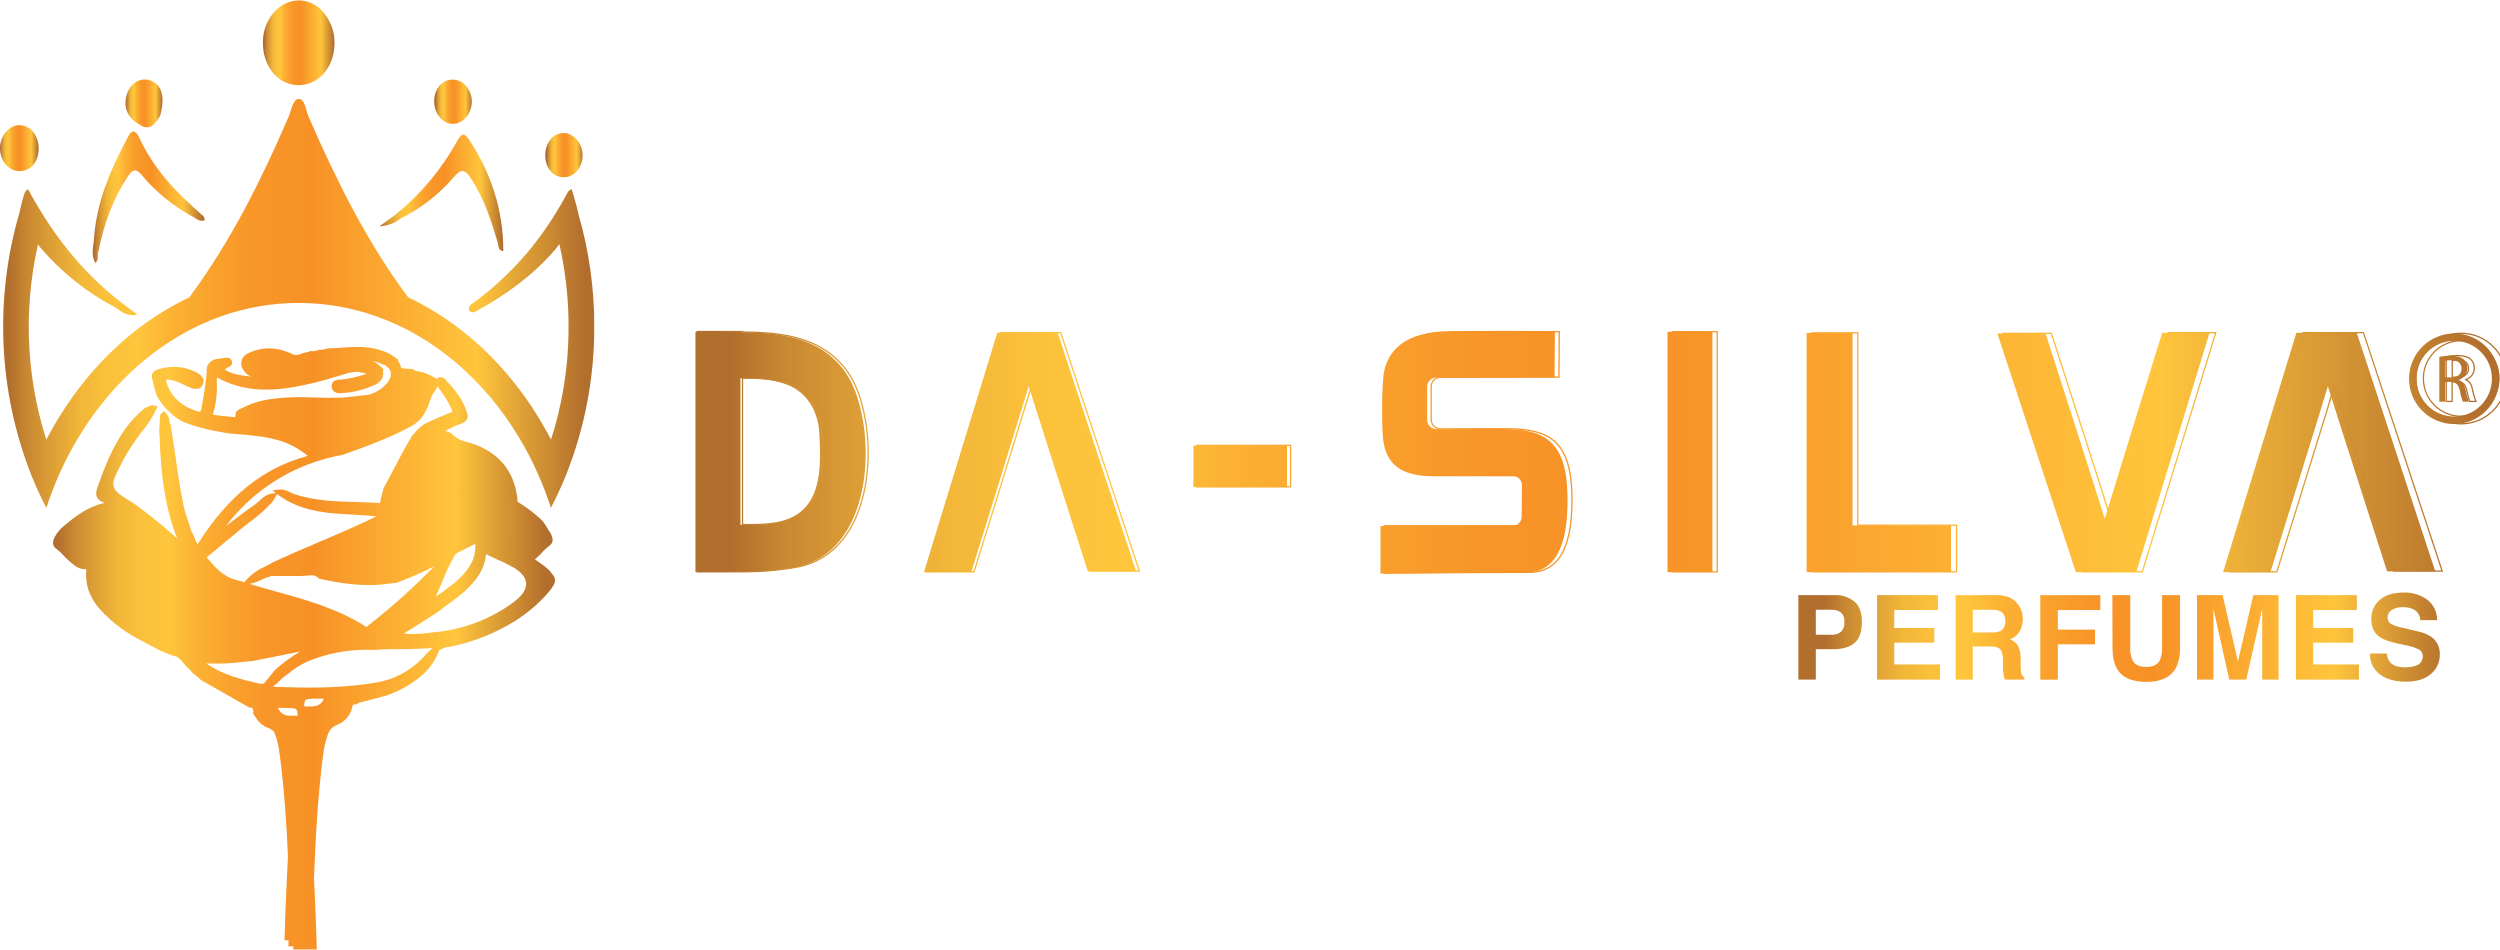 <?xml version="1.0" encoding="UTF-8"?>
<svg xmlns="http://www.w3.org/2000/svg" xmlns:xlink="http://www.w3.org/1999/xlink" width="150px" height="57px" viewBox="0 0 150 57" version="1.1">
<defs>
<linearGradient id="linear0" gradientUnits="userSpaceOnUse" x1="0" y1="57.52" x2="15.15" y2="57.52" gradientTransform="matrix(0.154,0,0,0.154,0,0.025)">
<stop offset="0.01" style="stop-color:rgb(69.804%,43.137%,17.647%);stop-opacity:1;"/>
<stop offset="0.04" style="stop-color:rgb(78.824%,53.333%,19.608%);stop-opacity:1;"/>
<stop offset="0.09" style="stop-color:rgb(88.235%,63.922%,21.176%);stop-opacity:1;"/>
<stop offset="0.13" style="stop-color:rgb(94.902%,71.373%,22.353%);stop-opacity:1;"/>
<stop offset="0.18" style="stop-color:rgb(98.824%,75.686%,23.137%);stop-opacity:1;"/>
<stop offset="0.23" style="stop-color:rgb(100%,77.255%,23.529%);stop-opacity:1;"/>
<stop offset="0.28" style="stop-color:rgb(98.824%,70.196%,20.392%);stop-opacity:1;"/>
<stop offset="0.36" style="stop-color:rgb(97.647%,62.745%,17.255%);stop-opacity:1;"/>
<stop offset="0.43" style="stop-color:rgb(97.255%,58.431%,15.686%);stop-opacity:1;"/>
<stop offset="0.52" style="stop-color:rgb(96.863%,56.863%,14.902%);stop-opacity:1;"/>
<stop offset="0.8" style="stop-color:rgb(100%,77.255%,23.529%);stop-opacity:1;"/>
<stop offset="0.98" style="stop-color:rgb(69.804%,43.137%,17.647%);stop-opacity:1;"/>
</linearGradient>
<linearGradient id="linear1" gradientUnits="userSpaceOnUse" x1="1.24" y1="118.03" x2="232.2" y2="118.03" gradientTransform="matrix(0.154,0,0,0.154,0,0.025)">
<stop offset="0.01" style="stop-color:rgb(69.804%,43.137%,17.647%);stop-opacity:1;"/>
<stop offset="0.04" style="stop-color:rgb(78.824%,53.333%,19.608%);stop-opacity:1;"/>
<stop offset="0.09" style="stop-color:rgb(88.235%,63.922%,21.176%);stop-opacity:1;"/>
<stop offset="0.13" style="stop-color:rgb(94.902%,71.373%,22.353%);stop-opacity:1;"/>
<stop offset="0.18" style="stop-color:rgb(98.824%,75.686%,23.137%);stop-opacity:1;"/>
<stop offset="0.23" style="stop-color:rgb(100%,77.255%,23.529%);stop-opacity:1;"/>
<stop offset="0.28" style="stop-color:rgb(98.824%,70.196%,20.392%);stop-opacity:1;"/>
<stop offset="0.36" style="stop-color:rgb(97.647%,62.745%,17.255%);stop-opacity:1;"/>
<stop offset="0.43" style="stop-color:rgb(97.255%,58.431%,15.686%);stop-opacity:1;"/>
<stop offset="0.52" style="stop-color:rgb(96.863%,56.863%,14.902%);stop-opacity:1;"/>
<stop offset="0.8" style="stop-color:rgb(100%,77.255%,23.529%);stop-opacity:1;"/>
<stop offset="0.98" style="stop-color:rgb(69.804%,43.137%,17.647%);stop-opacity:1;"/>
</linearGradient>
<linearGradient id="linear2" gradientUnits="userSpaceOnUse" x1="102.7" y1="16.52" x2="130.7" y2="16.52" gradientTransform="matrix(0.154,0,0,0.154,0,0.025)">
<stop offset="0.01" style="stop-color:rgb(69.804%,43.137%,17.647%);stop-opacity:1;"/>
<stop offset="0.04" style="stop-color:rgb(78.824%,53.333%,19.608%);stop-opacity:1;"/>
<stop offset="0.09" style="stop-color:rgb(88.235%,63.922%,21.176%);stop-opacity:1;"/>
<stop offset="0.13" style="stop-color:rgb(94.902%,71.373%,22.353%);stop-opacity:1;"/>
<stop offset="0.18" style="stop-color:rgb(98.824%,75.686%,23.137%);stop-opacity:1;"/>
<stop offset="0.23" style="stop-color:rgb(100%,77.255%,23.529%);stop-opacity:1;"/>
<stop offset="0.28" style="stop-color:rgb(98.824%,70.196%,20.392%);stop-opacity:1;"/>
<stop offset="0.36" style="stop-color:rgb(97.647%,62.745%,17.255%);stop-opacity:1;"/>
<stop offset="0.43" style="stop-color:rgb(97.255%,58.431%,15.686%);stop-opacity:1;"/>
<stop offset="0.52" style="stop-color:rgb(96.863%,56.863%,14.902%);stop-opacity:1;"/>
<stop offset="0.8" style="stop-color:rgb(100%,77.255%,23.529%);stop-opacity:1;"/>
<stop offset="0.98" style="stop-color:rgb(69.804%,43.137%,17.647%);stop-opacity:1;"/>
</linearGradient>
<linearGradient id="linear3" gradientUnits="userSpaceOnUse" x1="36.21" y1="76.66" x2="80" y2="76.66" gradientTransform="matrix(0.154,0,0,0.154,0,0.025)">
<stop offset="0.01" style="stop-color:rgb(69.804%,43.137%,17.647%);stop-opacity:1;"/>
<stop offset="0.04" style="stop-color:rgb(78.824%,53.333%,19.608%);stop-opacity:1;"/>
<stop offset="0.09" style="stop-color:rgb(88.235%,63.922%,21.176%);stop-opacity:1;"/>
<stop offset="0.13" style="stop-color:rgb(94.902%,71.373%,22.353%);stop-opacity:1;"/>
<stop offset="0.18" style="stop-color:rgb(98.824%,75.686%,23.137%);stop-opacity:1;"/>
<stop offset="0.23" style="stop-color:rgb(100%,77.255%,23.529%);stop-opacity:1;"/>
<stop offset="0.28" style="stop-color:rgb(98.824%,70.196%,20.392%);stop-opacity:1;"/>
<stop offset="0.36" style="stop-color:rgb(97.647%,62.745%,17.255%);stop-opacity:1;"/>
<stop offset="0.43" style="stop-color:rgb(97.255%,58.431%,15.686%);stop-opacity:1;"/>
<stop offset="0.52" style="stop-color:rgb(96.863%,56.863%,14.902%);stop-opacity:1;"/>
<stop offset="0.8" style="stop-color:rgb(100%,77.255%,23.529%);stop-opacity:1;"/>
<stop offset="0.98" style="stop-color:rgb(69.804%,43.137%,17.647%);stop-opacity:1;"/>
</linearGradient>
<linearGradient id="linear4" gradientUnits="userSpaceOnUse" x1="148.21" y1="74.96" x2="196.66" y2="74.96" gradientTransform="matrix(0.154,0,0,0.154,0,0.025)">
<stop offset="0.01" style="stop-color:rgb(69.804%,43.137%,17.647%);stop-opacity:1;"/>
<stop offset="0.04" style="stop-color:rgb(78.824%,53.333%,19.608%);stop-opacity:1;"/>
<stop offset="0.09" style="stop-color:rgb(88.235%,63.922%,21.176%);stop-opacity:1;"/>
<stop offset="0.13" style="stop-color:rgb(94.902%,71.373%,22.353%);stop-opacity:1;"/>
<stop offset="0.18" style="stop-color:rgb(98.824%,75.686%,23.137%);stop-opacity:1;"/>
<stop offset="0.23" style="stop-color:rgb(100%,77.255%,23.529%);stop-opacity:1;"/>
<stop offset="0.28" style="stop-color:rgb(98.824%,70.196%,20.392%);stop-opacity:1;"/>
<stop offset="0.36" style="stop-color:rgb(97.647%,62.745%,17.255%);stop-opacity:1;"/>
<stop offset="0.43" style="stop-color:rgb(97.255%,58.431%,15.686%);stop-opacity:1;"/>
<stop offset="0.52" style="stop-color:rgb(96.863%,56.863%,14.902%);stop-opacity:1;"/>
<stop offset="0.8" style="stop-color:rgb(100%,77.255%,23.529%);stop-opacity:1;"/>
<stop offset="0.98" style="stop-color:rgb(69.804%,43.137%,17.647%);stop-opacity:1;"/>
</linearGradient>
<linearGradient id="linear5" gradientUnits="userSpaceOnUse" x1="49.02" y1="40.09" x2="63.51" y2="40.09" gradientTransform="matrix(0.154,0,0,0.154,0,0.025)">
<stop offset="0.01" style="stop-color:rgb(69.804%,43.137%,17.647%);stop-opacity:1;"/>
<stop offset="0.04" style="stop-color:rgb(78.824%,53.333%,19.608%);stop-opacity:1;"/>
<stop offset="0.09" style="stop-color:rgb(88.235%,63.922%,21.176%);stop-opacity:1;"/>
<stop offset="0.13" style="stop-color:rgb(94.902%,71.373%,22.353%);stop-opacity:1;"/>
<stop offset="0.18" style="stop-color:rgb(98.824%,75.686%,23.137%);stop-opacity:1;"/>
<stop offset="0.23" style="stop-color:rgb(100%,77.255%,23.529%);stop-opacity:1;"/>
<stop offset="0.28" style="stop-color:rgb(98.824%,70.196%,20.392%);stop-opacity:1;"/>
<stop offset="0.36" style="stop-color:rgb(97.647%,62.745%,17.255%);stop-opacity:1;"/>
<stop offset="0.43" style="stop-color:rgb(97.255%,58.431%,15.686%);stop-opacity:1;"/>
<stop offset="0.52" style="stop-color:rgb(96.863%,56.863%,14.902%);stop-opacity:1;"/>
<stop offset="0.8" style="stop-color:rgb(100%,77.255%,23.529%);stop-opacity:1;"/>
<stop offset="0.98" style="stop-color:rgb(69.804%,43.137%,17.647%);stop-opacity:1;"/>
</linearGradient>
<linearGradient id="linear6" gradientUnits="userSpaceOnUse" x1="169.62" y1="39.45" x2="184.34" y2="39.45" gradientTransform="matrix(0.154,0,0,0.154,0,0.025)">
<stop offset="0.01" style="stop-color:rgb(69.804%,43.137%,17.647%);stop-opacity:1;"/>
<stop offset="0.04" style="stop-color:rgb(78.824%,53.333%,19.608%);stop-opacity:1;"/>
<stop offset="0.09" style="stop-color:rgb(88.235%,63.922%,21.176%);stop-opacity:1;"/>
<stop offset="0.13" style="stop-color:rgb(94.902%,71.373%,22.353%);stop-opacity:1;"/>
<stop offset="0.18" style="stop-color:rgb(98.824%,75.686%,23.137%);stop-opacity:1;"/>
<stop offset="0.23" style="stop-color:rgb(100%,77.255%,23.529%);stop-opacity:1;"/>
<stop offset="0.28" style="stop-color:rgb(98.824%,70.196%,20.392%);stop-opacity:1;"/>
<stop offset="0.36" style="stop-color:rgb(97.647%,62.745%,17.255%);stop-opacity:1;"/>
<stop offset="0.43" style="stop-color:rgb(97.255%,58.431%,15.686%);stop-opacity:1;"/>
<stop offset="0.52" style="stop-color:rgb(96.863%,56.863%,14.902%);stop-opacity:1;"/>
<stop offset="0.8" style="stop-color:rgb(100%,77.255%,23.529%);stop-opacity:1;"/>
<stop offset="0.98" style="stop-color:rgb(69.804%,43.137%,17.647%);stop-opacity:1;"/>
</linearGradient>
<linearGradient id="linear7" gradientUnits="userSpaceOnUse" x1="213" y1="60.21" x2="227.64" y2="60.21" gradientTransform="matrix(0.154,0,0,0.154,0,0.025)">
<stop offset="0.01" style="stop-color:rgb(69.804%,43.137%,17.647%);stop-opacity:1;"/>
<stop offset="0.04" style="stop-color:rgb(78.824%,53.333%,19.608%);stop-opacity:1;"/>
<stop offset="0.09" style="stop-color:rgb(88.235%,63.922%,21.176%);stop-opacity:1;"/>
<stop offset="0.13" style="stop-color:rgb(94.902%,71.373%,22.353%);stop-opacity:1;"/>
<stop offset="0.18" style="stop-color:rgb(98.824%,75.686%,23.137%);stop-opacity:1;"/>
<stop offset="0.23" style="stop-color:rgb(100%,77.255%,23.529%);stop-opacity:1;"/>
<stop offset="0.28" style="stop-color:rgb(98.824%,70.196%,20.392%);stop-opacity:1;"/>
<stop offset="0.36" style="stop-color:rgb(97.647%,62.745%,17.255%);stop-opacity:1;"/>
<stop offset="0.43" style="stop-color:rgb(97.255%,58.431%,15.686%);stop-opacity:1;"/>
<stop offset="0.52" style="stop-color:rgb(96.863%,56.863%,14.902%);stop-opacity:1;"/>
<stop offset="0.8" style="stop-color:rgb(100%,77.255%,23.529%);stop-opacity:1;"/>
<stop offset="0.98" style="stop-color:rgb(69.804%,43.137%,17.647%);stop-opacity:1;"/>
</linearGradient>
<linearGradient id="linear8" gradientUnits="userSpaceOnUse" x1="20.71" y1="252.25" x2="216.85" y2="252.25" gradientTransform="matrix(0.154,0,0,0.154,0,0.025)">
<stop offset="0.01" style="stop-color:rgb(69.804%,43.137%,17.647%);stop-opacity:1;"/>
<stop offset="0.04" style="stop-color:rgb(78.824%,53.333%,19.608%);stop-opacity:1;"/>
<stop offset="0.09" style="stop-color:rgb(88.235%,63.922%,21.176%);stop-opacity:1;"/>
<stop offset="0.13" style="stop-color:rgb(94.902%,71.373%,22.353%);stop-opacity:1;"/>
<stop offset="0.18" style="stop-color:rgb(98.824%,75.686%,23.137%);stop-opacity:1;"/>
<stop offset="0.23" style="stop-color:rgb(100%,77.255%,23.529%);stop-opacity:1;"/>
<stop offset="0.28" style="stop-color:rgb(98.824%,70.196%,20.392%);stop-opacity:1;"/>
<stop offset="0.36" style="stop-color:rgb(97.647%,62.745%,17.255%);stop-opacity:1;"/>
<stop offset="0.43" style="stop-color:rgb(97.255%,58.431%,15.686%);stop-opacity:1;"/>
<stop offset="0.52" style="stop-color:rgb(96.863%,56.863%,14.902%);stop-opacity:1;"/>
<stop offset="0.8" style="stop-color:rgb(100%,77.255%,23.529%);stop-opacity:1;"/>
<stop offset="0.98" style="stop-color:rgb(69.804%,43.137%,17.647%);stop-opacity:1;"/>
</linearGradient>
<linearGradient id="linear9" gradientUnits="userSpaceOnUse" x1="2918.64" y1="247.95" x2="3169.26" y2="247.95" gradientTransform="matrix(0.154,0,0,0.154,-340.302,0.025)">
<stop offset="0.01" style="stop-color:rgb(69.804%,43.137%,17.647%);stop-opacity:1;"/>
<stop offset="0.04" style="stop-color:rgb(78.824%,53.333%,19.608%);stop-opacity:1;"/>
<stop offset="0.09" style="stop-color:rgb(88.235%,63.922%,21.176%);stop-opacity:1;"/>
<stop offset="0.13" style="stop-color:rgb(94.902%,71.373%,22.353%);stop-opacity:1;"/>
<stop offset="0.18" style="stop-color:rgb(98.824%,75.686%,23.137%);stop-opacity:1;"/>
<stop offset="0.23" style="stop-color:rgb(100%,77.255%,23.529%);stop-opacity:1;"/>
<stop offset="0.28" style="stop-color:rgb(98.824%,70.196%,20.392%);stop-opacity:1;"/>
<stop offset="0.36" style="stop-color:rgb(97.647%,62.745%,17.255%);stop-opacity:1;"/>
<stop offset="0.43" style="stop-color:rgb(97.255%,58.431%,15.686%);stop-opacity:1;"/>
<stop offset="0.52" style="stop-color:rgb(96.863%,56.863%,14.902%);stop-opacity:1;"/>
<stop offset="0.8" style="stop-color:rgb(100%,77.255%,23.529%);stop-opacity:1;"/>
<stop offset="0.98" style="stop-color:rgb(69.804%,43.137%,17.647%);stop-opacity:1;"/>
</linearGradient>
<linearGradient id="linear10" gradientUnits="userSpaceOnUse" x1="2918.64" y1="247.95" x2="3169.26" y2="247.95" gradientTransform="matrix(0.154,0,0,0.154,-340.302,0.025)">
<stop offset="0.01" style="stop-color:rgb(69.804%,43.137%,17.647%);stop-opacity:1;"/>
<stop offset="0.04" style="stop-color:rgb(78.824%,53.333%,19.608%);stop-opacity:1;"/>
<stop offset="0.09" style="stop-color:rgb(88.235%,63.922%,21.176%);stop-opacity:1;"/>
<stop offset="0.13" style="stop-color:rgb(94.902%,71.373%,22.353%);stop-opacity:1;"/>
<stop offset="0.18" style="stop-color:rgb(98.824%,75.686%,23.137%);stop-opacity:1;"/>
<stop offset="0.23" style="stop-color:rgb(100%,77.255%,23.529%);stop-opacity:1;"/>
<stop offset="0.28" style="stop-color:rgb(98.824%,70.196%,20.392%);stop-opacity:1;"/>
<stop offset="0.36" style="stop-color:rgb(97.647%,62.745%,17.255%);stop-opacity:1;"/>
<stop offset="0.43" style="stop-color:rgb(97.255%,58.431%,15.686%);stop-opacity:1;"/>
<stop offset="0.52" style="stop-color:rgb(96.863%,56.863%,14.902%);stop-opacity:1;"/>
<stop offset="0.8" style="stop-color:rgb(100%,77.255%,23.529%);stop-opacity:1;"/>
<stop offset="0.98" style="stop-color:rgb(69.804%,43.137%,17.647%);stop-opacity:1;"/>
</linearGradient>
<linearGradient id="linear11" gradientUnits="userSpaceOnUse" x1="2918.64" y1="247.95" x2="3169.26" y2="247.95" gradientTransform="matrix(0.154,0,0,0.154,-340.302,0.025)">
<stop offset="0.01" style="stop-color:rgb(69.804%,43.137%,17.647%);stop-opacity:1;"/>
<stop offset="0.04" style="stop-color:rgb(78.824%,53.333%,19.608%);stop-opacity:1;"/>
<stop offset="0.09" style="stop-color:rgb(88.235%,63.922%,21.176%);stop-opacity:1;"/>
<stop offset="0.13" style="stop-color:rgb(94.902%,71.373%,22.353%);stop-opacity:1;"/>
<stop offset="0.18" style="stop-color:rgb(98.824%,75.686%,23.137%);stop-opacity:1;"/>
<stop offset="0.23" style="stop-color:rgb(100%,77.255%,23.529%);stop-opacity:1;"/>
<stop offset="0.28" style="stop-color:rgb(98.824%,70.196%,20.392%);stop-opacity:1;"/>
<stop offset="0.36" style="stop-color:rgb(97.647%,62.745%,17.255%);stop-opacity:1;"/>
<stop offset="0.43" style="stop-color:rgb(97.255%,58.431%,15.686%);stop-opacity:1;"/>
<stop offset="0.52" style="stop-color:rgb(96.863%,56.863%,14.902%);stop-opacity:1;"/>
<stop offset="0.8" style="stop-color:rgb(100%,77.255%,23.529%);stop-opacity:1;"/>
<stop offset="0.98" style="stop-color:rgb(69.804%,43.137%,17.647%);stop-opacity:1;"/>
</linearGradient>
<linearGradient id="linear12" gradientUnits="userSpaceOnUse" x1="2918.64" y1="247.95" x2="3169.26" y2="247.95" gradientTransform="matrix(0.154,0,0,0.154,-340.302,0.025)">
<stop offset="0.01" style="stop-color:rgb(69.804%,43.137%,17.647%);stop-opacity:1;"/>
<stop offset="0.04" style="stop-color:rgb(78.824%,53.333%,19.608%);stop-opacity:1;"/>
<stop offset="0.09" style="stop-color:rgb(88.235%,63.922%,21.176%);stop-opacity:1;"/>
<stop offset="0.13" style="stop-color:rgb(94.902%,71.373%,22.353%);stop-opacity:1;"/>
<stop offset="0.18" style="stop-color:rgb(98.824%,75.686%,23.137%);stop-opacity:1;"/>
<stop offset="0.23" style="stop-color:rgb(100%,77.255%,23.529%);stop-opacity:1;"/>
<stop offset="0.28" style="stop-color:rgb(98.824%,70.196%,20.392%);stop-opacity:1;"/>
<stop offset="0.36" style="stop-color:rgb(97.647%,62.745%,17.255%);stop-opacity:1;"/>
<stop offset="0.43" style="stop-color:rgb(97.255%,58.431%,15.686%);stop-opacity:1;"/>
<stop offset="0.52" style="stop-color:rgb(96.863%,56.863%,14.902%);stop-opacity:1;"/>
<stop offset="0.8" style="stop-color:rgb(100%,77.255%,23.529%);stop-opacity:1;"/>
<stop offset="0.98" style="stop-color:rgb(69.804%,43.137%,17.647%);stop-opacity:1;"/>
</linearGradient>
<linearGradient id="linear13" gradientUnits="userSpaceOnUse" x1="2918.64" y1="247.95" x2="3169.26" y2="247.95" gradientTransform="matrix(0.154,0,0,0.154,-340.302,0.025)">
<stop offset="0.01" style="stop-color:rgb(69.804%,43.137%,17.647%);stop-opacity:1;"/>
<stop offset="0.04" style="stop-color:rgb(78.824%,53.333%,19.608%);stop-opacity:1;"/>
<stop offset="0.09" style="stop-color:rgb(88.235%,63.922%,21.176%);stop-opacity:1;"/>
<stop offset="0.13" style="stop-color:rgb(94.902%,71.373%,22.353%);stop-opacity:1;"/>
<stop offset="0.18" style="stop-color:rgb(98.824%,75.686%,23.137%);stop-opacity:1;"/>
<stop offset="0.23" style="stop-color:rgb(100%,77.255%,23.529%);stop-opacity:1;"/>
<stop offset="0.28" style="stop-color:rgb(98.824%,70.196%,20.392%);stop-opacity:1;"/>
<stop offset="0.36" style="stop-color:rgb(97.647%,62.745%,17.255%);stop-opacity:1;"/>
<stop offset="0.43" style="stop-color:rgb(97.255%,58.431%,15.686%);stop-opacity:1;"/>
<stop offset="0.52" style="stop-color:rgb(96.863%,56.863%,14.902%);stop-opacity:1;"/>
<stop offset="0.8" style="stop-color:rgb(100%,77.255%,23.529%);stop-opacity:1;"/>
<stop offset="0.98" style="stop-color:rgb(69.804%,43.137%,17.647%);stop-opacity:1;"/>
</linearGradient>
<linearGradient id="linear14" gradientUnits="userSpaceOnUse" x1="2918.64" y1="247.95" x2="3169.26" y2="247.95" gradientTransform="matrix(0.154,0,0,0.154,-340.302,0.025)">
<stop offset="0.01" style="stop-color:rgb(69.804%,43.137%,17.647%);stop-opacity:1;"/>
<stop offset="0.04" style="stop-color:rgb(78.824%,53.333%,19.608%);stop-opacity:1;"/>
<stop offset="0.09" style="stop-color:rgb(88.235%,63.922%,21.176%);stop-opacity:1;"/>
<stop offset="0.13" style="stop-color:rgb(94.902%,71.373%,22.353%);stop-opacity:1;"/>
<stop offset="0.18" style="stop-color:rgb(98.824%,75.686%,23.137%);stop-opacity:1;"/>
<stop offset="0.23" style="stop-color:rgb(100%,77.255%,23.529%);stop-opacity:1;"/>
<stop offset="0.28" style="stop-color:rgb(98.824%,70.196%,20.392%);stop-opacity:1;"/>
<stop offset="0.36" style="stop-color:rgb(97.647%,62.745%,17.255%);stop-opacity:1;"/>
<stop offset="0.43" style="stop-color:rgb(97.255%,58.431%,15.686%);stop-opacity:1;"/>
<stop offset="0.52" style="stop-color:rgb(96.863%,56.863%,14.902%);stop-opacity:1;"/>
<stop offset="0.8" style="stop-color:rgb(100%,77.255%,23.529%);stop-opacity:1;"/>
<stop offset="0.98" style="stop-color:rgb(69.804%,43.137%,17.647%);stop-opacity:1;"/>
</linearGradient>
<linearGradient id="linear15" gradientUnits="userSpaceOnUse" x1="2918.64" y1="247.95" x2="3169.26" y2="247.95" gradientTransform="matrix(0.154,0,0,0.154,-340.302,0.025)">
<stop offset="0.01" style="stop-color:rgb(69.804%,43.137%,17.647%);stop-opacity:1;"/>
<stop offset="0.04" style="stop-color:rgb(78.824%,53.333%,19.608%);stop-opacity:1;"/>
<stop offset="0.09" style="stop-color:rgb(88.235%,63.922%,21.176%);stop-opacity:1;"/>
<stop offset="0.13" style="stop-color:rgb(94.902%,71.373%,22.353%);stop-opacity:1;"/>
<stop offset="0.18" style="stop-color:rgb(98.824%,75.686%,23.137%);stop-opacity:1;"/>
<stop offset="0.23" style="stop-color:rgb(100%,77.255%,23.529%);stop-opacity:1;"/>
<stop offset="0.28" style="stop-color:rgb(98.824%,70.196%,20.392%);stop-opacity:1;"/>
<stop offset="0.36" style="stop-color:rgb(97.647%,62.745%,17.255%);stop-opacity:1;"/>
<stop offset="0.43" style="stop-color:rgb(97.255%,58.431%,15.686%);stop-opacity:1;"/>
<stop offset="0.52" style="stop-color:rgb(96.863%,56.863%,14.902%);stop-opacity:1;"/>
<stop offset="0.8" style="stop-color:rgb(100%,77.255%,23.529%);stop-opacity:1;"/>
<stop offset="0.98" style="stop-color:rgb(69.804%,43.137%,17.647%);stop-opacity:1;"/>
</linearGradient>
<linearGradient id="linear16" gradientUnits="userSpaceOnUse" x1="2918.64" y1="247.95" x2="3169.26" y2="247.95" gradientTransform="matrix(0.154,0,0,0.154,-340.302,0.025)">
<stop offset="0.01" style="stop-color:rgb(69.804%,43.137%,17.647%);stop-opacity:1;"/>
<stop offset="0.04" style="stop-color:rgb(78.824%,53.333%,19.608%);stop-opacity:1;"/>
<stop offset="0.09" style="stop-color:rgb(88.235%,63.922%,21.176%);stop-opacity:1;"/>
<stop offset="0.13" style="stop-color:rgb(94.902%,71.373%,22.353%);stop-opacity:1;"/>
<stop offset="0.18" style="stop-color:rgb(98.824%,75.686%,23.137%);stop-opacity:1;"/>
<stop offset="0.23" style="stop-color:rgb(100%,77.255%,23.529%);stop-opacity:1;"/>
<stop offset="0.28" style="stop-color:rgb(98.824%,70.196%,20.392%);stop-opacity:1;"/>
<stop offset="0.36" style="stop-color:rgb(97.647%,62.745%,17.255%);stop-opacity:1;"/>
<stop offset="0.43" style="stop-color:rgb(97.255%,58.431%,15.686%);stop-opacity:1;"/>
<stop offset="0.52" style="stop-color:rgb(96.863%,56.863%,14.902%);stop-opacity:1;"/>
<stop offset="0.8" style="stop-color:rgb(100%,77.255%,23.529%);stop-opacity:1;"/>
<stop offset="0.98" style="stop-color:rgb(69.804%,43.137%,17.647%);stop-opacity:1;"/>
</linearGradient>
<linearGradient id="linear17" gradientUnits="userSpaceOnUse" x1="2487.73" y1="176.1" x2="3192.53" y2="176.1" gradientTransform="matrix(0.154,0,0,0.154,-340.302,0.025)">
<stop offset="0.01" style="stop-color:rgb(69.804%,43.137%,17.647%);stop-opacity:1;"/>
<stop offset="0.04" style="stop-color:rgb(78.824%,53.333%,19.608%);stop-opacity:1;"/>
<stop offset="0.09" style="stop-color:rgb(88.235%,63.922%,21.176%);stop-opacity:1;"/>
<stop offset="0.13" style="stop-color:rgb(94.902%,71.373%,22.353%);stop-opacity:1;"/>
<stop offset="0.18" style="stop-color:rgb(98.824%,75.686%,23.137%);stop-opacity:1;"/>
<stop offset="0.23" style="stop-color:rgb(100%,77.255%,23.529%);stop-opacity:1;"/>
<stop offset="0.28" style="stop-color:rgb(98.824%,70.196%,20.392%);stop-opacity:1;"/>
<stop offset="0.36" style="stop-color:rgb(97.647%,62.745%,17.255%);stop-opacity:1;"/>
<stop offset="0.43" style="stop-color:rgb(97.255%,58.431%,15.686%);stop-opacity:1;"/>
<stop offset="0.52" style="stop-color:rgb(96.863%,56.863%,14.902%);stop-opacity:1;"/>
<stop offset="0.8" style="stop-color:rgb(100%,77.255%,23.529%);stop-opacity:1;"/>
<stop offset="0.98" style="stop-color:rgb(69.804%,43.137%,17.647%);stop-opacity:1;"/>
</linearGradient>
<linearGradient id="linear18" gradientUnits="userSpaceOnUse" x1="2487.73" y1="176.1" x2="3192.53" y2="176.1" gradientTransform="matrix(0.154,0,0,0.154,-340.302,0.025)">
<stop offset="0.01" style="stop-color:rgb(69.804%,43.137%,17.647%);stop-opacity:1;"/>
<stop offset="0.04" style="stop-color:rgb(78.824%,53.333%,19.608%);stop-opacity:1;"/>
<stop offset="0.09" style="stop-color:rgb(88.235%,63.922%,21.176%);stop-opacity:1;"/>
<stop offset="0.13" style="stop-color:rgb(94.902%,71.373%,22.353%);stop-opacity:1;"/>
<stop offset="0.18" style="stop-color:rgb(98.824%,75.686%,23.137%);stop-opacity:1;"/>
<stop offset="0.23" style="stop-color:rgb(100%,77.255%,23.529%);stop-opacity:1;"/>
<stop offset="0.28" style="stop-color:rgb(98.824%,70.196%,20.392%);stop-opacity:1;"/>
<stop offset="0.36" style="stop-color:rgb(97.647%,62.745%,17.255%);stop-opacity:1;"/>
<stop offset="0.43" style="stop-color:rgb(97.255%,58.431%,15.686%);stop-opacity:1;"/>
<stop offset="0.52" style="stop-color:rgb(96.863%,56.863%,14.902%);stop-opacity:1;"/>
<stop offset="0.8" style="stop-color:rgb(100%,77.255%,23.529%);stop-opacity:1;"/>
<stop offset="0.98" style="stop-color:rgb(69.804%,43.137%,17.647%);stop-opacity:1;"/>
</linearGradient>
<linearGradient id="linear19" gradientUnits="userSpaceOnUse" x1="2487.73" y1="176.1" x2="3192.53" y2="176.1" gradientTransform="matrix(0.154,0,0,0.154,-340.302,0.025)">
<stop offset="0.01" style="stop-color:rgb(69.804%,43.137%,17.647%);stop-opacity:1;"/>
<stop offset="0.04" style="stop-color:rgb(78.824%,53.333%,19.608%);stop-opacity:1;"/>
<stop offset="0.09" style="stop-color:rgb(88.235%,63.922%,21.176%);stop-opacity:1;"/>
<stop offset="0.13" style="stop-color:rgb(94.902%,71.373%,22.353%);stop-opacity:1;"/>
<stop offset="0.18" style="stop-color:rgb(98.824%,75.686%,23.137%);stop-opacity:1;"/>
<stop offset="0.23" style="stop-color:rgb(100%,77.255%,23.529%);stop-opacity:1;"/>
<stop offset="0.28" style="stop-color:rgb(98.824%,70.196%,20.392%);stop-opacity:1;"/>
<stop offset="0.36" style="stop-color:rgb(97.647%,62.745%,17.255%);stop-opacity:1;"/>
<stop offset="0.43" style="stop-color:rgb(97.255%,58.431%,15.686%);stop-opacity:1;"/>
<stop offset="0.52" style="stop-color:rgb(96.863%,56.863%,14.902%);stop-opacity:1;"/>
<stop offset="0.8" style="stop-color:rgb(100%,77.255%,23.529%);stop-opacity:1;"/>
<stop offset="0.98" style="stop-color:rgb(69.804%,43.137%,17.647%);stop-opacity:1;"/>
</linearGradient>
<linearGradient id="linear20" gradientUnits="userSpaceOnUse" x1="2487.73" y1="176.1" x2="3192.53" y2="176.1" gradientTransform="matrix(0.154,0,0,0.154,-340.302,0.025)">
<stop offset="0.01" style="stop-color:rgb(69.804%,43.137%,17.647%);stop-opacity:1;"/>
<stop offset="0.04" style="stop-color:rgb(78.824%,53.333%,19.608%);stop-opacity:1;"/>
<stop offset="0.09" style="stop-color:rgb(88.235%,63.922%,21.176%);stop-opacity:1;"/>
<stop offset="0.13" style="stop-color:rgb(94.902%,71.373%,22.353%);stop-opacity:1;"/>
<stop offset="0.18" style="stop-color:rgb(98.824%,75.686%,23.137%);stop-opacity:1;"/>
<stop offset="0.23" style="stop-color:rgb(100%,77.255%,23.529%);stop-opacity:1;"/>
<stop offset="0.28" style="stop-color:rgb(98.824%,70.196%,20.392%);stop-opacity:1;"/>
<stop offset="0.36" style="stop-color:rgb(97.647%,62.745%,17.255%);stop-opacity:1;"/>
<stop offset="0.43" style="stop-color:rgb(97.255%,58.431%,15.686%);stop-opacity:1;"/>
<stop offset="0.52" style="stop-color:rgb(96.863%,56.863%,14.902%);stop-opacity:1;"/>
<stop offset="0.8" style="stop-color:rgb(100%,77.255%,23.529%);stop-opacity:1;"/>
<stop offset="0.98" style="stop-color:rgb(69.804%,43.137%,17.647%);stop-opacity:1;"/>
</linearGradient>
<linearGradient id="linear21" gradientUnits="userSpaceOnUse" x1="2487.73" y1="176.1" x2="3192.53" y2="176.1" gradientTransform="matrix(0.154,0,0,0.154,-340.302,0.025)">
<stop offset="0.01" style="stop-color:rgb(69.804%,43.137%,17.647%);stop-opacity:1;"/>
<stop offset="0.04" style="stop-color:rgb(78.824%,53.333%,19.608%);stop-opacity:1;"/>
<stop offset="0.09" style="stop-color:rgb(88.235%,63.922%,21.176%);stop-opacity:1;"/>
<stop offset="0.13" style="stop-color:rgb(94.902%,71.373%,22.353%);stop-opacity:1;"/>
<stop offset="0.18" style="stop-color:rgb(98.824%,75.686%,23.137%);stop-opacity:1;"/>
<stop offset="0.23" style="stop-color:rgb(100%,77.255%,23.529%);stop-opacity:1;"/>
<stop offset="0.28" style="stop-color:rgb(98.824%,70.196%,20.392%);stop-opacity:1;"/>
<stop offset="0.36" style="stop-color:rgb(97.647%,62.745%,17.255%);stop-opacity:1;"/>
<stop offset="0.43" style="stop-color:rgb(97.255%,58.431%,15.686%);stop-opacity:1;"/>
<stop offset="0.52" style="stop-color:rgb(96.863%,56.863%,14.902%);stop-opacity:1;"/>
<stop offset="0.8" style="stop-color:rgb(100%,77.255%,23.529%);stop-opacity:1;"/>
<stop offset="0.98" style="stop-color:rgb(69.804%,43.137%,17.647%);stop-opacity:1;"/>
</linearGradient>
<linearGradient id="linear22" gradientUnits="userSpaceOnUse" x1="2487.73" y1="176.1" x2="3192.53" y2="176.1" gradientTransform="matrix(0.154,0,0,0.154,-340.302,0.025)">
<stop offset="0.01" style="stop-color:rgb(69.804%,43.137%,17.647%);stop-opacity:1;"/>
<stop offset="0.04" style="stop-color:rgb(78.824%,53.333%,19.608%);stop-opacity:1;"/>
<stop offset="0.09" style="stop-color:rgb(88.235%,63.922%,21.176%);stop-opacity:1;"/>
<stop offset="0.13" style="stop-color:rgb(94.902%,71.373%,22.353%);stop-opacity:1;"/>
<stop offset="0.18" style="stop-color:rgb(98.824%,75.686%,23.137%);stop-opacity:1;"/>
<stop offset="0.23" style="stop-color:rgb(100%,77.255%,23.529%);stop-opacity:1;"/>
<stop offset="0.28" style="stop-color:rgb(98.824%,70.196%,20.392%);stop-opacity:1;"/>
<stop offset="0.36" style="stop-color:rgb(97.647%,62.745%,17.255%);stop-opacity:1;"/>
<stop offset="0.43" style="stop-color:rgb(97.255%,58.431%,15.686%);stop-opacity:1;"/>
<stop offset="0.52" style="stop-color:rgb(96.863%,56.863%,14.902%);stop-opacity:1;"/>
<stop offset="0.8" style="stop-color:rgb(100%,77.255%,23.529%);stop-opacity:1;"/>
<stop offset="0.98" style="stop-color:rgb(69.804%,43.137%,17.647%);stop-opacity:1;"/>
</linearGradient>
<linearGradient id="linear23" gradientUnits="userSpaceOnUse" x1="2487.73" y1="176.1" x2="3192.53" y2="176.1" gradientTransform="matrix(0.154,0,0,0.154,-340.302,0.025)">
<stop offset="0.01" style="stop-color:rgb(69.804%,43.137%,17.647%);stop-opacity:1;"/>
<stop offset="0.04" style="stop-color:rgb(78.824%,53.333%,19.608%);stop-opacity:1;"/>
<stop offset="0.09" style="stop-color:rgb(88.235%,63.922%,21.176%);stop-opacity:1;"/>
<stop offset="0.13" style="stop-color:rgb(94.902%,71.373%,22.353%);stop-opacity:1;"/>
<stop offset="0.18" style="stop-color:rgb(98.824%,75.686%,23.137%);stop-opacity:1;"/>
<stop offset="0.23" style="stop-color:rgb(100%,77.255%,23.529%);stop-opacity:1;"/>
<stop offset="0.28" style="stop-color:rgb(98.824%,70.196%,20.392%);stop-opacity:1;"/>
<stop offset="0.36" style="stop-color:rgb(97.647%,62.745%,17.255%);stop-opacity:1;"/>
<stop offset="0.43" style="stop-color:rgb(97.255%,58.431%,15.686%);stop-opacity:1;"/>
<stop offset="0.52" style="stop-color:rgb(96.863%,56.863%,14.902%);stop-opacity:1;"/>
<stop offset="0.8" style="stop-color:rgb(100%,77.255%,23.529%);stop-opacity:1;"/>
<stop offset="0.98" style="stop-color:rgb(69.804%,43.137%,17.647%);stop-opacity:1;"/>
</linearGradient>
<linearGradient id="linear24" gradientUnits="userSpaceOnUse" x1="2487.73" y1="176.1" x2="3192.53" y2="176.1" gradientTransform="matrix(0.154,0,0,0.154,-340.302,0.025)">
<stop offset="0.01" style="stop-color:rgb(69.804%,43.137%,17.647%);stop-opacity:1;"/>
<stop offset="0.04" style="stop-color:rgb(78.824%,53.333%,19.608%);stop-opacity:1;"/>
<stop offset="0.09" style="stop-color:rgb(88.235%,63.922%,21.176%);stop-opacity:1;"/>
<stop offset="0.13" style="stop-color:rgb(94.902%,71.373%,22.353%);stop-opacity:1;"/>
<stop offset="0.18" style="stop-color:rgb(98.824%,75.686%,23.137%);stop-opacity:1;"/>
<stop offset="0.23" style="stop-color:rgb(100%,77.255%,23.529%);stop-opacity:1;"/>
<stop offset="0.28" style="stop-color:rgb(98.824%,70.196%,20.392%);stop-opacity:1;"/>
<stop offset="0.36" style="stop-color:rgb(97.647%,62.745%,17.255%);stop-opacity:1;"/>
<stop offset="0.43" style="stop-color:rgb(97.255%,58.431%,15.686%);stop-opacity:1;"/>
<stop offset="0.52" style="stop-color:rgb(96.863%,56.863%,14.902%);stop-opacity:1;"/>
<stop offset="0.8" style="stop-color:rgb(100%,77.255%,23.529%);stop-opacity:1;"/>
<stop offset="0.98" style="stop-color:rgb(69.804%,43.137%,17.647%);stop-opacity:1;"/>
</linearGradient>
<linearGradient id="linear25" gradientUnits="userSpaceOnUse" x1="2487.73" y1="176.1" x2="3192.53" y2="176.1" gradientTransform="matrix(0.154,0,0,0.154,-340.302,0.025)">
<stop offset="0.01" style="stop-color:rgb(69.804%,43.137%,17.647%);stop-opacity:1;"/>
<stop offset="0.04" style="stop-color:rgb(78.824%,53.333%,19.608%);stop-opacity:1;"/>
<stop offset="0.09" style="stop-color:rgb(88.235%,63.922%,21.176%);stop-opacity:1;"/>
<stop offset="0.13" style="stop-color:rgb(94.902%,71.373%,22.353%);stop-opacity:1;"/>
<stop offset="0.18" style="stop-color:rgb(98.824%,75.686%,23.137%);stop-opacity:1;"/>
<stop offset="0.23" style="stop-color:rgb(100%,77.255%,23.529%);stop-opacity:1;"/>
<stop offset="0.28" style="stop-color:rgb(98.824%,70.196%,20.392%);stop-opacity:1;"/>
<stop offset="0.36" style="stop-color:rgb(97.647%,62.745%,17.255%);stop-opacity:1;"/>
<stop offset="0.43" style="stop-color:rgb(97.255%,58.431%,15.686%);stop-opacity:1;"/>
<stop offset="0.52" style="stop-color:rgb(96.863%,56.863%,14.902%);stop-opacity:1;"/>
<stop offset="0.8" style="stop-color:rgb(100%,77.255%,23.529%);stop-opacity:1;"/>
<stop offset="0.98" style="stop-color:rgb(69.804%,43.137%,17.647%);stop-opacity:1;"/>
</linearGradient>
<linearGradient id="linear26" gradientUnits="userSpaceOnUse" x1="2487.73" y1="176.1" x2="3192.53" y2="176.1" gradientTransform="matrix(0.154,0,0,0.154,-340.302,0.025)">
<stop offset="0.01" style="stop-color:rgb(69.804%,43.137%,17.647%);stop-opacity:1;"/>
<stop offset="0.04" style="stop-color:rgb(78.824%,53.333%,19.608%);stop-opacity:1;"/>
<stop offset="0.09" style="stop-color:rgb(88.235%,63.922%,21.176%);stop-opacity:1;"/>
<stop offset="0.13" style="stop-color:rgb(94.902%,71.373%,22.353%);stop-opacity:1;"/>
<stop offset="0.18" style="stop-color:rgb(98.824%,75.686%,23.137%);stop-opacity:1;"/>
<stop offset="0.23" style="stop-color:rgb(100%,77.255%,23.529%);stop-opacity:1;"/>
<stop offset="0.28" style="stop-color:rgb(98.824%,70.196%,20.392%);stop-opacity:1;"/>
<stop offset="0.36" style="stop-color:rgb(97.647%,62.745%,17.255%);stop-opacity:1;"/>
<stop offset="0.43" style="stop-color:rgb(97.255%,58.431%,15.686%);stop-opacity:1;"/>
<stop offset="0.52" style="stop-color:rgb(96.863%,56.863%,14.902%);stop-opacity:1;"/>
<stop offset="0.8" style="stop-color:rgb(100%,77.255%,23.529%);stop-opacity:1;"/>
<stop offset="0.98" style="stop-color:rgb(69.804%,43.137%,17.647%);stop-opacity:1;"/>
</linearGradient>
<linearGradient id="linear27" gradientUnits="userSpaceOnUse" x1="2487.73" y1="176.1" x2="3192.53" y2="176.1" gradientTransform="matrix(1,0,0,1,-2216,0)">
<stop offset="0.01" style="stop-color:rgb(69.804%,43.137%,17.647%);stop-opacity:1;"/>
<stop offset="0.04" style="stop-color:rgb(78.824%,53.333%,19.608%);stop-opacity:1;"/>
<stop offset="0.09" style="stop-color:rgb(88.235%,63.922%,21.176%);stop-opacity:1;"/>
<stop offset="0.13" style="stop-color:rgb(94.902%,71.373%,22.353%);stop-opacity:1;"/>
<stop offset="0.18" style="stop-color:rgb(98.824%,75.686%,23.137%);stop-opacity:1;"/>
<stop offset="0.23" style="stop-color:rgb(100%,77.255%,23.529%);stop-opacity:1;"/>
<stop offset="0.28" style="stop-color:rgb(98.824%,70.196%,20.392%);stop-opacity:1;"/>
<stop offset="0.36" style="stop-color:rgb(97.647%,62.745%,17.255%);stop-opacity:1;"/>
<stop offset="0.43" style="stop-color:rgb(97.255%,58.431%,15.686%);stop-opacity:1;"/>
<stop offset="0.52" style="stop-color:rgb(96.863%,56.863%,14.902%);stop-opacity:1;"/>
<stop offset="0.8" style="stop-color:rgb(100%,77.255%,23.529%);stop-opacity:1;"/>
<stop offset="0.98" style="stop-color:rgb(69.804%,43.137%,17.647%);stop-opacity:1;"/>
</linearGradient>
<linearGradient id="linear28" gradientUnits="userSpaceOnUse" x1="2487.73" y1="176.1" x2="3192.53" y2="176.1" gradientTransform="matrix(1,0,0,1,-2216,0)">
<stop offset="0.01" style="stop-color:rgb(69.804%,43.137%,17.647%);stop-opacity:1;"/>
<stop offset="0.04" style="stop-color:rgb(78.824%,53.333%,19.608%);stop-opacity:1;"/>
<stop offset="0.09" style="stop-color:rgb(88.235%,63.922%,21.176%);stop-opacity:1;"/>
<stop offset="0.13" style="stop-color:rgb(94.902%,71.373%,22.353%);stop-opacity:1;"/>
<stop offset="0.18" style="stop-color:rgb(98.824%,75.686%,23.137%);stop-opacity:1;"/>
<stop offset="0.23" style="stop-color:rgb(100%,77.255%,23.529%);stop-opacity:1;"/>
<stop offset="0.28" style="stop-color:rgb(98.824%,70.196%,20.392%);stop-opacity:1;"/>
<stop offset="0.36" style="stop-color:rgb(97.647%,62.745%,17.255%);stop-opacity:1;"/>
<stop offset="0.43" style="stop-color:rgb(97.255%,58.431%,15.686%);stop-opacity:1;"/>
<stop offset="0.52" style="stop-color:rgb(96.863%,56.863%,14.902%);stop-opacity:1;"/>
<stop offset="0.8" style="stop-color:rgb(100%,77.255%,23.529%);stop-opacity:1;"/>
<stop offset="0.98" style="stop-color:rgb(69.804%,43.137%,17.647%);stop-opacity:1;"/>
</linearGradient>
<linearGradient id="linear29" gradientUnits="userSpaceOnUse" x1="2487.73" y1="176.1" x2="3192.53" y2="176.1" gradientTransform="matrix(1,0,0,1,-2216,0)">
<stop offset="0.01" style="stop-color:rgb(69.804%,43.137%,17.647%);stop-opacity:1;"/>
<stop offset="0.04" style="stop-color:rgb(78.824%,53.333%,19.608%);stop-opacity:1;"/>
<stop offset="0.09" style="stop-color:rgb(88.235%,63.922%,21.176%);stop-opacity:1;"/>
<stop offset="0.13" style="stop-color:rgb(94.902%,71.373%,22.353%);stop-opacity:1;"/>
<stop offset="0.18" style="stop-color:rgb(98.824%,75.686%,23.137%);stop-opacity:1;"/>
<stop offset="0.23" style="stop-color:rgb(100%,77.255%,23.529%);stop-opacity:1;"/>
<stop offset="0.28" style="stop-color:rgb(98.824%,70.196%,20.392%);stop-opacity:1;"/>
<stop offset="0.36" style="stop-color:rgb(97.647%,62.745%,17.255%);stop-opacity:1;"/>
<stop offset="0.43" style="stop-color:rgb(97.255%,58.431%,15.686%);stop-opacity:1;"/>
<stop offset="0.52" style="stop-color:rgb(96.863%,56.863%,14.902%);stop-opacity:1;"/>
<stop offset="0.8" style="stop-color:rgb(100%,77.255%,23.529%);stop-opacity:1;"/>
<stop offset="0.98" style="stop-color:rgb(69.804%,43.137%,17.647%);stop-opacity:1;"/>
</linearGradient>
<linearGradient id="linear30" gradientUnits="userSpaceOnUse" x1="2487.73" y1="176.1" x2="3192.53" y2="176.1" gradientTransform="matrix(1,0,0,1,-2216,0)">
<stop offset="0.01" style="stop-color:rgb(69.804%,43.137%,17.647%);stop-opacity:1;"/>
<stop offset="0.04" style="stop-color:rgb(78.824%,53.333%,19.608%);stop-opacity:1;"/>
<stop offset="0.09" style="stop-color:rgb(88.235%,63.922%,21.176%);stop-opacity:1;"/>
<stop offset="0.13" style="stop-color:rgb(94.902%,71.373%,22.353%);stop-opacity:1;"/>
<stop offset="0.18" style="stop-color:rgb(98.824%,75.686%,23.137%);stop-opacity:1;"/>
<stop offset="0.23" style="stop-color:rgb(100%,77.255%,23.529%);stop-opacity:1;"/>
<stop offset="0.28" style="stop-color:rgb(98.824%,70.196%,20.392%);stop-opacity:1;"/>
<stop offset="0.36" style="stop-color:rgb(97.647%,62.745%,17.255%);stop-opacity:1;"/>
<stop offset="0.43" style="stop-color:rgb(97.255%,58.431%,15.686%);stop-opacity:1;"/>
<stop offset="0.52" style="stop-color:rgb(96.863%,56.863%,14.902%);stop-opacity:1;"/>
<stop offset="0.8" style="stop-color:rgb(100%,77.255%,23.529%);stop-opacity:1;"/>
<stop offset="0.98" style="stop-color:rgb(69.804%,43.137%,17.647%);stop-opacity:1;"/>
</linearGradient>
<linearGradient id="linear31" gradientUnits="userSpaceOnUse" x1="2487.73" y1="176.1" x2="3192.53" y2="176.1" gradientTransform="matrix(1,0,0,1,-2216,0)">
<stop offset="0.01" style="stop-color:rgb(69.804%,43.137%,17.647%);stop-opacity:1;"/>
<stop offset="0.04" style="stop-color:rgb(78.824%,53.333%,19.608%);stop-opacity:1;"/>
<stop offset="0.09" style="stop-color:rgb(88.235%,63.922%,21.176%);stop-opacity:1;"/>
<stop offset="0.13" style="stop-color:rgb(94.902%,71.373%,22.353%);stop-opacity:1;"/>
<stop offset="0.18" style="stop-color:rgb(98.824%,75.686%,23.137%);stop-opacity:1;"/>
<stop offset="0.23" style="stop-color:rgb(100%,77.255%,23.529%);stop-opacity:1;"/>
<stop offset="0.28" style="stop-color:rgb(98.824%,70.196%,20.392%);stop-opacity:1;"/>
<stop offset="0.36" style="stop-color:rgb(97.647%,62.745%,17.255%);stop-opacity:1;"/>
<stop offset="0.43" style="stop-color:rgb(97.255%,58.431%,15.686%);stop-opacity:1;"/>
<stop offset="0.52" style="stop-color:rgb(96.863%,56.863%,14.902%);stop-opacity:1;"/>
<stop offset="0.8" style="stop-color:rgb(100%,77.255%,23.529%);stop-opacity:1;"/>
<stop offset="0.98" style="stop-color:rgb(69.804%,43.137%,17.647%);stop-opacity:1;"/>
</linearGradient>
<linearGradient id="linear32" gradientUnits="userSpaceOnUse" x1="2487.73" y1="176.1" x2="3192.53" y2="176.1" gradientTransform="matrix(1,0,0,1,-2216,0)">
<stop offset="0.01" style="stop-color:rgb(69.804%,43.137%,17.647%);stop-opacity:1;"/>
<stop offset="0.04" style="stop-color:rgb(78.824%,53.333%,19.608%);stop-opacity:1;"/>
<stop offset="0.09" style="stop-color:rgb(88.235%,63.922%,21.176%);stop-opacity:1;"/>
<stop offset="0.13" style="stop-color:rgb(94.902%,71.373%,22.353%);stop-opacity:1;"/>
<stop offset="0.18" style="stop-color:rgb(98.824%,75.686%,23.137%);stop-opacity:1;"/>
<stop offset="0.23" style="stop-color:rgb(100%,77.255%,23.529%);stop-opacity:1;"/>
<stop offset="0.28" style="stop-color:rgb(98.824%,70.196%,20.392%);stop-opacity:1;"/>
<stop offset="0.36" style="stop-color:rgb(97.647%,62.745%,17.255%);stop-opacity:1;"/>
<stop offset="0.43" style="stop-color:rgb(97.255%,58.431%,15.686%);stop-opacity:1;"/>
<stop offset="0.52" style="stop-color:rgb(96.863%,56.863%,14.902%);stop-opacity:1;"/>
<stop offset="0.8" style="stop-color:rgb(100%,77.255%,23.529%);stop-opacity:1;"/>
<stop offset="0.98" style="stop-color:rgb(69.804%,43.137%,17.647%);stop-opacity:1;"/>
</linearGradient>
<linearGradient id="linear33" gradientUnits="userSpaceOnUse" x1="2487.73" y1="176.1" x2="3192.53" y2="176.1" gradientTransform="matrix(1,0,0,1,-2216,0)">
<stop offset="0.01" style="stop-color:rgb(69.804%,43.137%,17.647%);stop-opacity:1;"/>
<stop offset="0.04" style="stop-color:rgb(78.824%,53.333%,19.608%);stop-opacity:1;"/>
<stop offset="0.09" style="stop-color:rgb(88.235%,63.922%,21.176%);stop-opacity:1;"/>
<stop offset="0.13" style="stop-color:rgb(94.902%,71.373%,22.353%);stop-opacity:1;"/>
<stop offset="0.18" style="stop-color:rgb(98.824%,75.686%,23.137%);stop-opacity:1;"/>
<stop offset="0.23" style="stop-color:rgb(100%,77.255%,23.529%);stop-opacity:1;"/>
<stop offset="0.28" style="stop-color:rgb(98.824%,70.196%,20.392%);stop-opacity:1;"/>
<stop offset="0.36" style="stop-color:rgb(97.647%,62.745%,17.255%);stop-opacity:1;"/>
<stop offset="0.43" style="stop-color:rgb(97.255%,58.431%,15.686%);stop-opacity:1;"/>
<stop offset="0.52" style="stop-color:rgb(96.863%,56.863%,14.902%);stop-opacity:1;"/>
<stop offset="0.8" style="stop-color:rgb(100%,77.255%,23.529%);stop-opacity:1;"/>
<stop offset="0.98" style="stop-color:rgb(69.804%,43.137%,17.647%);stop-opacity:1;"/>
</linearGradient>
<linearGradient id="linear34" gradientUnits="userSpaceOnUse" x1="2487.73" y1="176.1" x2="3192.53" y2="176.1" gradientTransform="matrix(1,0,0,1,-2216,0)">
<stop offset="0.01" style="stop-color:rgb(69.804%,43.137%,17.647%);stop-opacity:1;"/>
<stop offset="0.04" style="stop-color:rgb(78.824%,53.333%,19.608%);stop-opacity:1;"/>
<stop offset="0.09" style="stop-color:rgb(88.235%,63.922%,21.176%);stop-opacity:1;"/>
<stop offset="0.13" style="stop-color:rgb(94.902%,71.373%,22.353%);stop-opacity:1;"/>
<stop offset="0.18" style="stop-color:rgb(98.824%,75.686%,23.137%);stop-opacity:1;"/>
<stop offset="0.23" style="stop-color:rgb(100%,77.255%,23.529%);stop-opacity:1;"/>
<stop offset="0.28" style="stop-color:rgb(98.824%,70.196%,20.392%);stop-opacity:1;"/>
<stop offset="0.36" style="stop-color:rgb(97.647%,62.745%,17.255%);stop-opacity:1;"/>
<stop offset="0.43" style="stop-color:rgb(97.255%,58.431%,15.686%);stop-opacity:1;"/>
<stop offset="0.52" style="stop-color:rgb(96.863%,56.863%,14.902%);stop-opacity:1;"/>
<stop offset="0.8" style="stop-color:rgb(100%,77.255%,23.529%);stop-opacity:1;"/>
<stop offset="0.98" style="stop-color:rgb(69.804%,43.137%,17.647%);stop-opacity:1;"/>
</linearGradient>
<linearGradient id="linear35" gradientUnits="userSpaceOnUse" x1="2487.73" y1="176.1" x2="3192.53" y2="176.1" gradientTransform="matrix(1,0,0,1,-2216,0)">
<stop offset="0.01" style="stop-color:rgb(69.804%,43.137%,17.647%);stop-opacity:1;"/>
<stop offset="0.04" style="stop-color:rgb(78.824%,53.333%,19.608%);stop-opacity:1;"/>
<stop offset="0.09" style="stop-color:rgb(88.235%,63.922%,21.176%);stop-opacity:1;"/>
<stop offset="0.13" style="stop-color:rgb(94.902%,71.373%,22.353%);stop-opacity:1;"/>
<stop offset="0.18" style="stop-color:rgb(98.824%,75.686%,23.137%);stop-opacity:1;"/>
<stop offset="0.23" style="stop-color:rgb(100%,77.255%,23.529%);stop-opacity:1;"/>
<stop offset="0.28" style="stop-color:rgb(98.824%,70.196%,20.392%);stop-opacity:1;"/>
<stop offset="0.36" style="stop-color:rgb(97.647%,62.745%,17.255%);stop-opacity:1;"/>
<stop offset="0.43" style="stop-color:rgb(97.255%,58.431%,15.686%);stop-opacity:1;"/>
<stop offset="0.52" style="stop-color:rgb(96.863%,56.863%,14.902%);stop-opacity:1;"/>
<stop offset="0.8" style="stop-color:rgb(100%,77.255%,23.529%);stop-opacity:1;"/>
<stop offset="0.98" style="stop-color:rgb(69.804%,43.137%,17.647%);stop-opacity:1;"/>
</linearGradient>
<linearGradient id="linear36" gradientUnits="userSpaceOnUse" x1="2487.73" y1="176.1" x2="3192.53" y2="176.1" gradientTransform="matrix(1,0,0,1,-2216,0)">
<stop offset="0.01" style="stop-color:rgb(69.804%,43.137%,17.647%);stop-opacity:1;"/>
<stop offset="0.04" style="stop-color:rgb(78.824%,53.333%,19.608%);stop-opacity:1;"/>
<stop offset="0.09" style="stop-color:rgb(88.235%,63.922%,21.176%);stop-opacity:1;"/>
<stop offset="0.13" style="stop-color:rgb(94.902%,71.373%,22.353%);stop-opacity:1;"/>
<stop offset="0.18" style="stop-color:rgb(98.824%,75.686%,23.137%);stop-opacity:1;"/>
<stop offset="0.23" style="stop-color:rgb(100%,77.255%,23.529%);stop-opacity:1;"/>
<stop offset="0.28" style="stop-color:rgb(98.824%,70.196%,20.392%);stop-opacity:1;"/>
<stop offset="0.36" style="stop-color:rgb(97.647%,62.745%,17.255%);stop-opacity:1;"/>
<stop offset="0.43" style="stop-color:rgb(97.255%,58.431%,15.686%);stop-opacity:1;"/>
<stop offset="0.52" style="stop-color:rgb(96.863%,56.863%,14.902%);stop-opacity:1;"/>
<stop offset="0.8" style="stop-color:rgb(100%,77.255%,23.529%);stop-opacity:1;"/>
<stop offset="0.98" style="stop-color:rgb(69.804%,43.137%,17.647%);stop-opacity:1;"/>
</linearGradient>
</defs>
<g id="surface1">
<path style=" stroke:none;fill-rule:nonzero;fill:url(#linear0);" d="M 1.074 10.262 C 1.113 10.266 1.148 10.266 1.184 10.262 C 1.859 10.262 2.328 9.695 2.32 8.902 C 2.324 8.602 2.246 8.309 2.09 8.051 C 1.891 7.703 1.516 7.496 1.113 7.508 C 0.535 7.535 0.016 8.16 0 8.852 C -0.016 9.605 0.461 10.203 1.074 10.262 Z M 1.074 10.262 "/>
<path style=" stroke:none;fill-rule:nonzero;fill:url(#linear1);" d="M 34.719 12.902 C 34.602 12.367 34.461 11.855 34.293 11.34 C 34.273 11.355 34.254 11.371 34.23 11.383 C 34.172 11.414 34.121 11.457 34.078 11.508 C 33.785 12.059 33.477 12.59 33.148 13.098 C 31.895 15.078 30.281 16.805 28.387 18.18 C 28.258 18.273 28.047 18.414 28.156 18.621 C 28.266 18.828 28.484 18.727 28.66 18.621 C 30.375 17.676 31.973 16.531 33.328 14.953 C 33.41 14.859 33.48 14.746 33.562 14.645 C 33.793 15.668 33.953 16.707 34.039 17.754 C 34.09 18.359 34.113 18.977 34.113 19.602 C 34.117 21.148 33.957 22.688 33.637 24.199 C 33.484 24.934 33.293 25.66 33.059 26.371 C 32.977 26.211 32.887 26.043 32.797 25.883 C 32.512 25.371 32.207 24.871 31.887 24.383 C 29.969 21.496 27.418 19.219 24.484 17.836 C 22.066 14.594 20.203 10.883 18.523 7.02 C 18.348 6.617 18.293 5.91 17.906 5.938 C 17.578 5.957 17.469 6.648 17.293 7.062 C 15.66 10.844 13.832 14.48 11.457 17.707 L 11.355 17.844 C 8.422 19.23 5.871 21.508 3.949 24.402 C 3.629 24.883 3.324 25.383 3.043 25.898 C 2.953 26.051 2.867 26.219 2.785 26.379 C 2.555 25.668 2.359 24.949 2.207 24.219 C 1.887 22.703 1.727 21.16 1.727 19.613 C 1.727 18.996 1.754 18.387 1.801 17.785 C 1.887 16.734 2.047 15.691 2.281 14.664 C 2.328 14.734 2.379 14.805 2.438 14.871 C 3.688 16.332 5.199 17.543 6.902 18.438 C 7.301 18.719 7.695 19.02 8.242 18.867 L 7.203 18.094 C 6.07 17.207 5.039 16.191 4.133 15.07 C 3.621 14.438 3.145 13.777 2.707 13.094 C 2.348 12.531 2.004 11.949 1.68 11.344 C 1.664 11.363 1.645 11.379 1.625 11.391 C 1.562 11.445 1.527 11.469 1.512 11.504 C 1.461 11.625 1.418 11.75 1.383 11.879 C 1.301 12.188 1.23 12.48 1.164 12.777 C -0.34 17.93 -0.098 23.43 1.848 28.43 C 2.125 29.125 2.438 29.809 2.781 30.473 C 3.008 29.777 3.27 29.094 3.566 28.43 C 3.906 27.668 4.293 26.93 4.723 26.219 C 6.789 22.801 9.785 20.211 13.27 18.977 C 16.281 17.91 19.562 17.91 22.574 18.977 C 26.07 20.211 29.07 22.809 31.137 26.242 C 31.559 26.945 31.941 27.676 32.273 28.426 C 32.57 29.094 32.832 29.773 33.055 30.469 C 33.402 29.805 33.715 29.121 33.992 28.426 C 35.098 25.621 35.664 22.629 35.656 19.609 C 35.664 17.34 35.348 15.082 34.719 12.902 Z M 34.719 12.902 "/>
<path style=" stroke:none;fill-rule:nonzero;fill:url(#linear2);" d="M 17.887 5.109 C 19.105 5.125 20.039 4.07 20.07 2.645 C 20.098 1.883 19.812 1.145 19.281 0.602 C 18.941 0.254 18.48 0.047 17.992 0.023 C 17.461 0.016 16.945 0.223 16.566 0.602 C 16.07 1.098 15.785 1.77 15.773 2.477 C 15.734 3.945 16.66 5.098 17.887 5.109 Z M 17.887 5.109 "/>
<path style=" stroke:none;fill-rule:nonzero;fill:url(#linear3);" d="M 5.914 15.051 C 6.242 13.418 6.789 11.906 7.68 10.574 C 7.949 10.164 8.164 10.086 8.512 10.512 C 9.363 11.531 10.402 12.375 11.57 13.004 C 11.789 13.125 12.004 13.348 12.285 13.203 C 12.281 13.066 12.207 12.941 12.09 12.871 C 10.617 11.582 9.238 10.184 8.34 8.23 C 8.238 8.012 7.988 7.625 7.707 8.156 C 6.68 10.094 5.766 12.082 5.633 14.43 C 5.578 14.883 5.465 15.344 5.723 15.785 C 5.98 15.559 5.789 15.262 5.914 15.051 Z M 5.914 15.051 "/>
<path style=" stroke:none;fill-rule:nonzero;fill:url(#linear4);" d="M 27.277 10.574 C 27.672 10.109 27.906 10.188 28.223 10.652 C 29.004 11.824 29.465 13.176 29.863 14.566 C 29.918 14.754 29.875 15.031 30.199 15.07 C 30.199 12.555 29.449 10.387 28.176 8.422 C 27.855 7.926 27.684 7.992 27.426 8.473 C 26.48 10.184 25.211 11.691 23.691 12.91 L 22.762 13.586 C 23.234 13.539 23.656 13.43 24.016 13.121 C 25.266 12.504 26.375 11.637 27.277 10.574 Z M 27.277 10.574 "/>
<path style=" stroke:none;fill-rule:nonzero;fill:url(#linear5);" d="M 8.328 7.445 C 8.918 7.891 9.281 7.508 9.602 6.961 C 9.941 5.805 9.699 5.012 8.953 4.805 C 8.379 4.648 7.801 5.016 7.605 5.676 C 7.387 6.426 7.641 7.062 8.328 7.445 Z M 8.328 7.445 "/>
<path style=" stroke:none;fill-rule:nonzero;fill:url(#linear6);" d="M 27.164 7.434 C 27.777 7.434 28.293 6.84 28.309 6.129 C 28.324 5.422 27.832 4.809 27.211 4.777 C 26.59 4.742 26.07 5.277 26.051 6.02 C 26.027 6.785 26.531 7.43 27.164 7.434 Z M 27.164 7.434 "/>
<path style=" stroke:none;fill-rule:nonzero;fill:url(#linear7);" d="M 33.809 10.633 C 33.848 10.637 33.891 10.637 33.934 10.633 C 34.52 10.566 34.969 9.988 34.957 9.277 C 34.949 8.594 34.398 7.973 33.809 7.98 C 33.445 7.992 33.113 8.188 32.934 8.504 C 32.785 8.746 32.711 9.023 32.711 9.309 C 32.711 10.059 33.18 10.633 33.809 10.633 Z M 33.809 10.633 "/>
<path style=" stroke:none;fill-rule:nonzero;fill:url(#linear8);" d="M 33.297 34.766 C 33.277 34.637 33.211 34.516 33.113 34.426 C 33.039 34.27 32.875 34.133 32.602 33.922 C 32.434 33.797 32.266 33.676 32.094 33.559 L 32.109 33.543 L 32.23 33.441 C 32.336 33.348 32.441 33.242 32.535 33.133 C 32.66 32.992 32.797 32.867 32.949 32.754 C 33.285 32.535 33.125 32.191 33.078 32.078 C 33.016 31.953 32.941 31.832 32.855 31.727 C 32.711 31.43 32.512 31.184 32.266 30.992 C 31.891 30.664 31.484 30.367 31.059 30.109 C 30.922 28.207 29.82 26.957 27.863 26.477 C 27.613 26.41 27.387 26.285 27.199 26.109 C 27.066 25.973 26.895 25.887 26.707 25.867 C 27.016 25.688 27.344 25.535 27.684 25.414 C 28 25.297 28.121 25.074 28.031 24.781 C 27.777 23.957 27.246 23.32 26.754 22.805 C 26.672 22.691 26.535 22.625 26.395 22.629 C 26.32 22.641 26.258 22.684 26.211 22.742 L 26.195 22.73 L 26.156 22.707 L 26.098 22.613 L 26.098 22.672 C 25.785 22.477 25.441 22.336 25.078 22.27 L 25.016 22.262 L 24.984 22.281 L 24.961 22.266 C 24.914 22.234 24.867 22.215 24.816 22.203 L 24.789 22.137 L 24.688 22.137 C 24.605 22.129 24.531 22.129 24.453 22.125 C 24.328 22.129 24.199 22.113 24.078 22.078 C 24.055 22.039 24.035 21.992 24.027 21.945 C 24.004 21.832 23.949 21.73 23.875 21.645 L 23.891 21.574 L 23.801 21.516 C 23.719 21.457 23.645 21.406 23.566 21.348 L 23.41 21.25 L 23.398 21.242 C 22.539 20.793 21.633 20.781 20.789 20.84 C 20.734 20.84 20.676 20.84 20.621 20.852 L 20.262 20.879 L 19.633 20.906 L 19.605 20.918 C 19.465 20.969 19.312 20.992 19.16 20.988 L 19.109 20.988 L 19.066 21.012 C 18.957 21.062 18.84 21.082 18.719 21.066 L 18.551 21.066 L 18.527 21.121 C 18.375 21.129 18.223 21.164 18.082 21.223 C 17.945 21.289 17.793 21.312 17.645 21.293 C 16.637 20.793 15.707 20.773 14.793 21.242 L 14.781 21.254 C 14.629 21.348 14.52 21.5 14.484 21.676 C 14.449 21.852 14.484 22.035 14.59 22.184 C 14.699 22.375 14.867 22.52 15.074 22.598 C 14.719 22.562 14.367 22.504 14.023 22.422 C 13.879 22.383 13.738 22.324 13.609 22.25 C 13.566 22.23 13.527 22.203 13.492 22.168 C 13.527 22.125 13.57 22.09 13.617 22.066 C 13.637 22.055 13.652 22.047 13.672 22.043 C 13.758 22.008 13.98 21.922 13.914 21.68 C 13.84 21.406 13.57 21.457 13.477 21.477 C 13.461 21.48 13.441 21.484 13.422 21.484 C 13.289 21.496 13.16 21.516 13.027 21.539 L 12.875 21.566 L 12.824 21.578 C 12.5 21.75 12.363 21.992 12.406 22.297 C 12.355 22.918 12.27 23.535 12.148 24.148 L 12.148 24.156 C 12.125 24.281 12.102 24.41 12.078 24.531 C 12.055 24.656 12.031 24.676 12.02 24.688 C 12.008 24.699 11.957 24.715 11.824 24.672 C 10.848 24.363 10.246 23.789 9.98 22.914 C 9.965 22.871 9.961 22.828 9.961 22.785 C 10.008 22.777 10.055 22.773 10.102 22.777 C 10.406 22.812 10.703 22.91 10.973 23.059 C 11.133 23.141 11.301 23.215 11.469 23.277 C 11.645 23.359 11.848 23.355 12.02 23.27 C 12.156 23.152 12.227 22.98 12.215 22.805 L 12.215 22.742 L 12.176 22.695 C 12.156 22.676 12.141 22.656 12.129 22.633 C 12.078 22.543 12.008 22.473 11.922 22.422 C 11.156 21.969 10.23 21.887 9.398 22.195 C 9.156 22.277 9.07 22.465 9.137 22.754 C 9.188 22.984 9.254 23.215 9.312 23.438 C 9.336 23.523 9.363 23.617 9.387 23.707 L 9.406 23.742 C 9.75 24.355 10.246 24.871 10.84 25.242 L 10.859 25.254 C 11.781 25.656 12.766 25.844 13.703 26.004 C 13.859 26.016 14.004 26.027 14.152 26.039 C 15.066 26.109 16.008 26.191 16.898 26.473 C 17.469 26.668 18 26.965 18.465 27.355 C 15.793 28.07 13.691 29.754 11.863 32.641 C 11.863 32.641 11.852 32.648 11.848 32.648 C 11.82 32.57 11.785 32.512 11.738 32.461 C 11.68 32.25 11.59 32.051 11.473 31.863 C 11.418 31.645 11.344 31.43 11.273 31.223 C 11.145 30.883 11.047 30.531 10.984 30.176 C 10.973 30.113 10.961 30.062 10.949 30 L 10.93 29.91 C 10.762 29.055 10.637 28.18 10.52 27.332 C 10.453 26.883 10.387 26.422 10.316 25.965 C 10.297 25.832 10.273 25.699 10.254 25.562 L 10.254 25.531 L 10.238 25.504 C 10.199 25.43 10.176 25.344 10.168 25.262 C 10.152 25.078 10.078 24.902 9.949 24.77 L 9.84 24.668 L 9.727 24.773 C 9.727 24.773 9.715 24.785 9.703 24.789 C 9.648 24.824 9.613 24.883 9.605 24.945 C 9.586 25.211 9.578 25.477 9.562 25.738 L 9.551 25.984 L 9.551 26.004 C 9.555 26.02 9.559 26.039 9.566 26.055 C 9.57 26.066 9.574 26.078 9.574 26.09 C 9.586 26.52 9.605 26.902 9.625 27.262 C 9.75 29.273 10.07 30.891 10.629 32.316 C 9.891 31.625 9.094 31.004 8.328 30.422 L 8.316 30.414 L 8.16 30.297 C 8.062 30.23 7.957 30.168 7.855 30.098 C 7.629 29.957 7.395 29.812 7.184 29.656 C 6.797 29.371 6.711 29.066 6.891 28.637 C 7.273 27.754 7.754 26.922 8.324 26.152 C 8.395 26.062 8.465 25.969 8.539 25.867 C 8.871 25.469 9.152 25.027 9.375 24.562 L 9.453 24.383 L 9.266 24.336 C 9.137 24.305 9 24.332 8.891 24.406 L 8.875 24.414 C 8.855 24.426 8.836 24.434 8.816 24.438 L 8.754 24.438 L 8.703 24.477 C 8.246 24.844 7.84 25.27 7.5 25.75 C 6.73 26.859 6.25 28.086 5.844 29.25 C 5.676 29.727 5.793 29.988 6.242 30.16 C 6.254 30.168 6.266 30.168 6.281 30.172 C 5.285 30.387 4.508 30.988 3.852 31.543 C 3.605 31.738 3.406 31.98 3.262 32.262 C 3.211 32.371 3.055 32.723 3.391 32.938 C 3.543 33.047 3.68 33.176 3.805 33.316 C 3.898 33.426 4.004 33.531 4.109 33.625 L 4.23 33.727 C 4.465 33.934 4.754 34.191 5.18 34.145 C 5.074 35.207 5.461 36.102 6.395 36.961 C 7.133 37.703 8.031 38.215 8.816 38.617 C 8.922 38.668 9.023 38.723 9.125 38.781 C 9.465 38.969 9.812 39.129 10.172 39.27 C 10.316 39.324 10.461 39.371 10.613 39.402 C 10.766 39.516 10.902 39.645 11.016 39.797 C 11.125 39.938 11.25 40.066 11.387 40.184 C 11.488 40.316 11.609 40.434 11.746 40.527 C 11.832 40.59 11.91 40.656 11.98 40.73 C 12.02 40.77 12.062 40.805 12.113 40.832 L 14.957 42.453 C 15.133 42.453 15.152 42.465 15.176 42.578 C 15.176 42.59 15.18 42.605 15.188 42.617 C 15.195 42.652 15.203 42.688 15.215 42.719 L 15.164 42.762 C 15.223 42.887 15.301 43.004 15.391 43.109 C 15.543 43.359 15.773 43.551 16.047 43.656 C 16.188 43.703 16.316 43.781 16.422 43.883 C 16.52 44.078 16.594 44.285 16.637 44.5 C 16.648 44.566 16.668 44.641 16.691 44.711 C 16.73 44.871 16.758 45.031 16.77 45.191 L 16.785 45.297 C 17.051 47.309 17.188 49.355 17.277 51.383 C 17.266 51.652 17.25 51.93 17.238 52.199 L 17.238 52.215 C 17.199 53.035 17.156 53.871 17.125 54.703 C 17.105 55.266 17.09 55.836 17.07 56.414 L 17.312 56.414 C 17.312 56.535 17.312 56.66 17.301 56.781 L 17.598 56.781 C 17.598 56.844 17.598 56.906 17.598 56.969 L 19.008 56.969 C 18.992 56.391 18.977 55.82 18.953 55.254 C 18.926 54.426 18.883 53.586 18.84 52.77 L 18.84 52.754 C 18.84 52.734 18.84 52.719 18.84 52.699 C 18.934 50.246 19.07 47.746 19.387 45.301 L 19.406 45.199 C 19.418 45.035 19.445 44.875 19.484 44.719 C 19.504 44.645 19.523 44.57 19.539 44.504 C 19.656 44.051 19.754 43.656 20.27 43.473 C 20.707 43.289 21.031 42.902 21.133 42.434 C 21.137 42.418 21.141 42.406 21.145 42.391 C 21.164 42.281 21.184 42.258 21.363 42.266 L 21.547 42.164 L 23.09 41.762 C 23.539 41.617 23.969 41.426 24.375 41.188 C 24.59 41.059 24.801 40.918 25.004 40.77 C 25.625 40.34 26.098 39.723 26.352 39.008 C 26.488 38.953 26.617 38.895 26.746 38.828 L 26.887 38.828 C 28.125 38.59 29.316 38.156 30.418 37.543 C 31.375 37.023 32.227 36.332 32.938 35.504 C 33.195 35.188 33.324 34.984 33.297 34.766 Z M 27.258 33.352 C 27.344 33.234 27.457 33.145 27.59 33.094 L 27.602 33.094 C 27.867 32.953 28.137 32.816 28.422 32.68 L 28.523 32.629 C 28.539 32.957 28.484 33.285 28.371 33.594 C 27.984 34.477 27.23 35.023 26.504 35.551 C 26.391 35.629 26.277 35.703 26.145 35.785 C 26.289 35.477 26.426 35.168 26.551 34.859 C 26.754 34.344 26.992 33.84 27.258 33.352 Z M 15.562 24.078 C 15.219 24.172 14.883 24.301 14.566 24.465 L 14.414 24.535 C 14.312 24.582 14.117 24.672 14.133 24.871 C 14.133 24.988 14.117 25.023 14.109 25.023 C 14.047 25.031 13.984 25.031 13.922 25.016 C 13.879 25.016 13.836 25.004 13.797 25 C 13.469 24.973 13.141 24.938 12.828 24.891 C 12.805 24.891 12.781 24.887 12.762 24.883 C 13.016 24.133 13.031 23.402 13.008 22.711 L 13.008 22.648 C 13.031 22.656 13.059 22.668 13.082 22.684 C 15.066 23.75 17.145 23.379 18.934 22.945 L 19.535 22.789 L 20.973 22.359 C 21.043 22.355 21.113 22.348 21.18 22.336 C 21.312 22.309 21.453 22.305 21.586 22.328 C 21.637 22.344 21.688 22.355 21.742 22.359 C 21.871 22.383 21.934 22.398 21.969 22.438 C 21.469 22.613 20.945 22.73 20.418 22.781 L 20.363 22.781 C 20.227 22.781 19.902 22.816 19.902 23.172 C 19.898 23.289 19.945 23.402 20.031 23.48 C 20.152 23.578 20.312 23.617 20.469 23.59 C 21.141 23.555 21.805 23.395 22.422 23.125 C 22.695 23.004 23.051 22.777 22.984 22.293 L 22.996 22.152 L 22.949 22.102 L 22.863 22.016 C 22.711 21.867 22.543 21.738 22.355 21.641 C 22.551 21.695 22.742 21.762 22.926 21.844 L 23.012 21.883 L 23.047 21.902 L 23.102 21.902 L 23.379 22.148 C 23.523 22.445 23.457 22.723 23.172 23.043 C 22.879 23.371 22.492 23.598 22.062 23.691 L 21.012 23.809 L 20.539 23.859 L 19.641 23.867 C 19.477 23.867 19.312 23.859 19.148 23.855 C 17.969 23.816 16.75 23.789 15.562 24.078 Z M 20.492 27.312 L 20.508 27.305 C 21.754 26.879 22.746 26.492 23.645 26.09 C 23.895 25.977 24.148 25.848 24.391 25.719 C 24.492 25.66 24.602 25.609 24.707 25.555 L 24.766 25.527 L 24.781 25.492 L 24.832 25.492 L 24.879 25.449 C 24.973 25.371 25.062 25.297 25.16 25.219 L 25.168 25.207 C 25.535 24.816 25.703 24.348 25.879 23.82 C 25.918 23.723 25.969 23.629 26.035 23.547 C 26.129 23.434 26.199 23.309 26.246 23.168 C 26.32 23.281 26.402 23.387 26.473 23.496 C 26.73 23.844 26.949 24.219 27.121 24.613 C 27.141 24.66 27.152 24.684 27.156 24.699 C 27.137 24.711 27.117 24.719 27.098 24.727 C 26.637 24.91 26.145 25.121 25.594 25.371 C 25.332 25.512 25.102 25.703 24.918 25.934 C 24.859 25.996 24.801 26.062 24.742 26.125 L 24.719 26.152 C 24.285 26.875 23.891 27.633 23.508 28.367 C 23.352 28.676 23.184 28.984 23.02 29.293 L 23.004 29.332 C 22.984 29.41 22.965 29.484 22.945 29.562 L 22.945 29.57 C 22.895 29.754 22.848 29.941 22.809 30.129 C 22.797 30.168 22.789 30.18 22.789 30.184 L 22.762 30.184 C 22.285 30.148 21.801 30.133 21.34 30.121 C 20.102 30.086 18.824 30.047 17.621 29.633 C 17.543 29.605 17.469 29.57 17.395 29.535 C 17.199 29.414 16.969 29.355 16.738 29.371 L 16.344 29.43 L 16.555 29.582 L 16.324 29.613 C 15.977 29.66 15.75 29.871 15.531 30.074 C 15.434 30.168 15.332 30.25 15.223 30.328 C 14.82 30.594 14.438 30.891 14.062 31.176 C 13.895 31.309 13.727 31.438 13.551 31.566 C 15.25 29.324 17.727 27.801 20.492 27.305 Z M 26.043 33.996 C 25.426 34.613 24.801 35.219 24.172 35.789 C 23.43 36.453 22.695 37.062 21.98 37.621 C 21.961 37.605 21.941 37.594 21.922 37.578 C 20.191 36.484 18.238 35.953 16.359 35.434 C 15.953 35.324 15.543 35.203 15.145 35.086 C 15.09 35.066 15.031 35.051 14.977 35.031 C 15.219 34.984 15.457 34.902 15.676 34.789 C 15.824 34.711 15.977 34.652 16.137 34.613 L 16.273 34.559 L 17.199 34.559 C 17.312 34.559 17.43 34.559 17.555 34.559 C 17.844 34.574 18.133 34.566 18.418 34.539 C 18.691 34.504 18.922 34.488 19.109 34.684 L 19.145 34.715 L 19.188 34.727 C 20.316 34.98 21.809 35.246 23.363 35.016 C 23.449 35.004 23.539 34.992 23.629 34.984 L 23.648 34.984 C 23.688 34.984 23.723 34.98 23.758 34.977 L 23.797 34.965 C 24.562 34.684 25.312 34.355 26.043 33.988 Z M 12.465 33.391 C 12.961 32.984 13.449 32.574 13.93 32.176 L 14.473 31.723 C 14.637 31.59 14.801 31.461 14.965 31.336 C 15.484 30.973 15.957 30.543 16.379 30.066 C 16.41 30.016 16.441 29.965 16.469 29.914 L 16.496 29.867 L 16.625 29.641 L 16.664 29.672 C 17.895 30.598 19.324 30.766 20.574 30.844 C 20.762 30.859 20.957 30.867 21.152 30.875 C 21.609 30.902 22.082 30.926 22.578 30.984 C 21.402 31.562 20.211 32.07 19.047 32.562 C 18.164 32.941 17.246 33.332 16.359 33.746 L 16.344 33.754 C 16.203 33.844 16.047 33.922 15.883 34.004 C 15.477 34.18 15.109 34.438 14.809 34.762 L 14.656 34.934 L 14.074 34.766 C 13.371 34.57 12.918 34.043 12.441 33.492 L 12.441 33.484 C 12.43 33.469 12.418 33.457 12.406 33.445 C 12.426 33.422 12.445 33.402 12.465 33.383 Z M 12.453 39.863 C 12.43 39.848 12.41 39.828 12.391 39.805 C 13.117 39.836 13.867 39.809 14.613 39.711 C 14.801 39.691 14.992 39.672 15.184 39.656 L 15.207 39.656 C 15.258 39.645 15.309 39.633 15.359 39.621 L 17.059 39.285 L 18.004 39.09 C 17.465 39.414 16.957 39.785 16.488 40.207 L 16.086 40.707 L 16.016 40.789 C 15.992 40.816 15.973 40.84 15.945 40.879 C 15.855 41.008 15.754 41.066 15.484 41.004 C 14.5 40.762 13.383 40.5 12.453 39.855 Z M 17.859 42.934 C 17.816 42.945 17.77 42.949 17.727 42.945 L 17.719 42.945 C 17.703 42.941 17.684 42.941 17.668 42.945 L 17.645 42.945 C 17.34 42.953 17.031 42.945 16.836 42.727 C 16.797 42.684 16.762 42.633 16.734 42.582 C 16.727 42.559 16.711 42.539 16.695 42.516 L 16.664 42.465 C 16.703 42.473 16.746 42.477 16.789 42.473 C 16.855 42.473 16.922 42.473 16.996 42.473 L 17.105 42.48 L 17.277 42.48 C 17.402 42.48 17.531 42.492 17.652 42.508 C 17.773 42.52 17.805 42.57 17.832 42.688 C 17.844 42.75 17.852 42.812 17.855 42.879 C 17.859 42.895 17.859 42.91 17.859 42.926 Z M 19.418 41.957 C 19.406 41.984 19.391 42.004 19.379 42.023 C 19.352 42.078 19.32 42.125 19.277 42.168 C 19.074 42.387 18.781 42.398 18.465 42.387 L 18.445 42.387 C 18.43 42.387 18.414 42.387 18.395 42.387 L 18.387 42.387 C 18.344 42.391 18.297 42.387 18.25 42.379 C 18.25 42.379 18.25 42.359 18.25 42.32 C 18.254 42.254 18.262 42.191 18.277 42.125 C 18.301 42.012 18.348 41.965 18.453 41.949 C 18.562 41.93 18.703 41.93 18.828 41.922 L 19.109 41.922 C 19.18 41.918 19.246 41.918 19.316 41.922 C 19.359 41.926 19.402 41.922 19.445 41.914 Z M 25.516 39.309 C 25.461 39.371 25.406 39.43 25.352 39.484 C 24.605 40.266 23.625 40.781 22.562 40.953 C 20.973 41.223 19.266 41.309 17.082 41.227 C 16.898 41.227 16.711 41.215 16.523 41.207 C 16.48 41.207 16.441 41.203 16.398 41.191 C 16.418 41.168 16.441 41.141 16.465 41.121 C 16.5 41.098 16.535 41.066 16.566 41.039 C 16.652 40.969 16.734 40.891 16.812 40.809 C 16.938 40.676 17.082 40.562 17.234 40.469 L 17.273 40.445 C 17.719 40.059 18.234 39.758 18.789 39.555 C 19.426 39.32 20.09 39.156 20.762 39.066 C 21.336 38.992 21.914 38.969 22.492 38.996 L 22.512 38.996 C 22.934 38.957 23.359 38.941 23.781 38.953 L 23.801 38.953 C 24.066 38.953 24.34 38.953 24.613 38.945 C 25.059 38.926 25.512 38.906 25.953 38.887 C 25.797 39.012 25.652 39.152 25.516 39.301 Z M 30.852 36.105 C 29.402 37.18 27.684 37.816 25.887 37.949 L 25.859 37.949 L 25.836 37.957 C 25.785 37.977 25.734 37.988 25.684 37.984 L 25.66 37.984 C 25.184 38.039 24.699 38.055 24.219 38.02 C 24.832 37.648 25.434 37.258 26.02 36.879 L 26.371 36.645 C 26.562 36.492 26.773 36.336 26.984 36.184 C 27.328 35.945 27.652 35.684 27.961 35.398 C 28.535 34.852 29.074 34.215 29.16 33.25 C 29.398 33.375 29.637 33.48 29.867 33.586 C 30.207 33.727 30.535 33.891 30.852 34.074 C 30.965 34.145 31.074 34.223 31.176 34.309 C 31.223 34.355 31.27 34.398 31.312 34.445 C 31.461 34.594 31.555 34.793 31.57 35 C 31.59 35.355 31.328 35.746 30.852 36.098 Z M 30.852 36.105 "/>
<path style=" stroke:none;fill-rule:nonzero;fill:url(#linear9);" d="M 111.27 38.582 C 110.973 38.828 110.551 38.953 110.004 38.953 L 108.949 38.953 L 108.949 40.777 L 107.902 40.777 L 107.902 35.707 L 110.07 35.707 C 110.504 35.684 110.93 35.824 111.27 36.098 C 111.566 36.359 111.715 36.766 111.715 37.312 C 111.715 37.91 111.566 38.332 111.27 38.582 Z M 110.465 36.754 C 110.301 36.633 110.102 36.574 109.902 36.586 L 108.949 36.586 L 108.949 38.086 L 109.902 38.086 C 110.105 38.098 110.305 38.031 110.465 37.902 C 110.609 37.75 110.684 37.539 110.664 37.324 C 110.688 37.113 110.613 36.906 110.465 36.754 Z M 110.465 36.754 "/>
<path style=" stroke:none;fill-rule:nonzero;fill:url(#linear10);" d="M 116.277 36.602 L 113.656 36.602 L 113.656 37.68 L 116.059 37.68 L 116.059 38.562 L 113.656 38.562 L 113.656 39.867 L 116.402 39.867 L 116.402 40.777 L 112.625 40.777 L 112.625 35.707 L 116.277 35.707 Z M 116.277 36.602 "/>
<path style=" stroke:none;fill-rule:nonzero;fill:url(#linear11);" d="M 120.551 35.836 C 120.734 35.914 120.895 36.035 121.023 36.191 C 121.129 36.316 121.215 36.461 121.277 36.617 C 121.34 36.785 121.371 36.969 121.371 37.148 C 121.367 37.398 121.305 37.641 121.188 37.859 C 121.062 38.098 120.844 38.277 120.586 38.355 C 120.793 38.426 120.969 38.566 121.082 38.754 C 121.199 39.004 121.25 39.273 121.238 39.547 L 121.238 39.887 C 121.23 40.047 121.242 40.203 121.266 40.359 C 121.285 40.48 121.355 40.586 121.461 40.648 L 121.461 40.777 L 120.289 40.777 C 120.254 40.664 120.234 40.57 120.219 40.504 C 120.191 40.359 120.176 40.215 120.176 40.066 L 120.176 39.594 C 120.176 39.273 120.113 39.059 120.008 38.949 C 119.898 38.84 119.699 38.789 119.406 38.789 L 118.367 38.789 L 118.367 40.777 L 117.336 40.777 L 117.336 35.707 L 119.754 35.707 C 120.023 35.699 120.293 35.742 120.551 35.836 Z M 118.367 36.586 L 118.367 37.949 L 119.504 37.949 C 119.676 37.957 119.852 37.93 120.012 37.867 C 120.211 37.77 120.32 37.578 120.32 37.293 C 120.32 37.008 120.223 36.781 120.027 36.68 C 119.875 36.609 119.707 36.578 119.539 36.59 Z M 118.367 36.586 "/>
<path style=" stroke:none;fill-rule:nonzero;fill:url(#linear12);" d="M 122.418 35.711 L 126.02 35.711 L 126.02 36.602 L 123.469 36.602 L 123.469 37.777 L 125.703 37.777 L 125.703 38.66 L 123.469 38.66 L 123.469 40.781 L 122.418 40.781 Z M 122.418 35.711 "/>
<path style=" stroke:none;fill-rule:nonzero;fill:url(#linear13);" d="M 126.742 35.707 L 127.816 35.707 L 127.816 38.82 C 127.797 39.082 127.84 39.348 127.938 39.59 C 128.066 39.875 128.344 40.016 128.77 40.016 C 129.199 40.016 129.477 39.875 129.602 39.59 C 129.699 39.348 129.742 39.082 129.727 38.82 L 129.727 35.707 L 130.801 35.707 L 130.801 38.82 C 130.82 39.258 130.734 39.695 130.547 40.09 C 130.238 40.637 129.648 40.914 128.77 40.914 C 127.891 40.914 127.301 40.641 127 40.09 C 126.832 39.789 126.75 39.367 126.75 38.828 Z M 126.742 35.707 "/>
<path style=" stroke:none;fill-rule:nonzero;fill:url(#linear14);" d="M 135.199 35.707 L 136.715 35.707 L 136.715 40.777 L 135.734 40.777 L 135.734 37.348 C 135.734 37.25 135.734 37.109 135.734 36.934 C 135.734 36.754 135.734 36.617 135.734 36.52 L 134.777 40.777 L 133.754 40.777 L 132.805 36.52 C 132.805 36.617 132.805 36.754 132.805 36.934 C 132.805 37.109 132.805 37.242 132.805 37.348 L 132.805 40.777 L 131.82 40.777 L 131.82 35.707 L 133.355 35.707 L 134.277 39.691 Z M 135.199 35.707 "/>
<path style=" stroke:none;fill-rule:nonzero;fill:url(#linear15);" d="M 141.41 36.602 L 138.793 36.602 L 138.793 37.68 L 141.191 37.68 L 141.191 38.562 L 138.793 38.562 L 138.793 39.867 L 141.535 39.867 L 141.535 40.777 L 137.758 40.777 L 137.758 35.707 L 141.41 35.707 Z M 141.41 36.602 "/>
<path style=" stroke:none;fill-rule:nonzero;fill:url(#linear16);" d="M 143.207 39.211 C 143.223 39.398 143.289 39.578 143.398 39.73 C 143.574 39.934 143.875 40.039 144.301 40.039 C 144.508 40.043 144.715 40.016 144.914 39.953 C 145.184 39.891 145.371 39.645 145.367 39.367 C 145.367 39.207 145.285 39.055 145.145 38.977 C 144.926 38.863 144.688 38.781 144.445 38.738 L 143.898 38.621 C 143.359 38.5 142.988 38.371 142.789 38.23 C 142.449 37.996 142.277 37.629 142.277 37.133 C 142.27 36.699 142.453 36.285 142.777 36 C 143.113 35.699 143.602 35.551 144.246 35.551 C 144.742 35.539 145.227 35.688 145.629 35.977 C 146.012 36.27 146.234 36.727 146.227 37.207 L 145.211 37.207 C 145.211 36.93 145.051 36.68 144.805 36.559 C 144.605 36.469 144.391 36.422 144.176 36.43 C 143.941 36.418 143.711 36.477 143.508 36.594 C 143.348 36.691 143.25 36.871 143.258 37.059 C 143.254 37.23 143.348 37.387 143.504 37.461 C 143.719 37.559 143.945 37.629 144.176 37.672 L 145.062 37.883 C 145.375 37.941 145.672 38.066 145.934 38.25 C 146.242 38.504 146.41 38.887 146.387 39.285 C 146.395 39.73 146.199 40.156 145.852 40.441 C 145.496 40.746 144.992 40.902 144.34 40.902 C 143.688 40.902 143.164 40.75 142.77 40.449 C 142.395 40.152 142.18 39.691 142.203 39.211 Z M 143.207 39.211 "/>
<path style=" stroke:none;fill-rule:nonzero;fill:url(#linear17);" d="M 71.605 26.734 L 77.219 26.734 L 77.219 29.227 L 71.605 29.227 Z M 71.605 26.734 "/>
<path style=" stroke:none;fill-rule:nonzero;fill:url(#linear18);" d="M 90.465 25.746 C 90.137 25.738 89.758 25.746 89.406 25.738 L 86.18 25.75 C 85.875 25.746 85.625 25.492 85.629 25.184 L 85.629 23.215 C 85.625 22.906 85.875 22.652 86.18 22.652 L 93.273 22.641 L 93.293 19.91 C 93.293 19.91 86.98 19.883 86.246 19.934 C 84.23 20.074 83.328 21.074 83.066 22.203 C 82.875 23.012 82.914 25.707 82.984 26.32 C 83.094 27.324 83.551 28.543 85.785 28.555 L 90.762 28.555 C 91.07 28.555 91.316 28.809 91.316 29.117 L 91.297 30.996 C 91.301 31.305 91.051 31.559 90.746 31.562 L 82.828 31.562 L 82.828 34.414 C 82.828 34.414 87.922 34.363 91.438 34.363 C 92.609 34.363 94.156 33.859 94.047 29.621 C 93.973 26.496 92.645 25.797 90.465 25.746 Z M 90.465 25.746 "/>
<path style=" stroke:none;fill-rule:nonzero;fill:url(#linear19);" d="M 100.051 19.91 L 102.746 19.91 L 102.746 34.328 L 100.051 34.328 Z M 100.051 19.91 "/>
<path style=" stroke:none;fill-rule:nonzero;fill:url(#linear20);" d="M 50.395 21.914 C 50.188 21.68 49.961 21.465 49.719 21.27 C 48.227 20.102 46.254 19.945 44.426 19.934 L 44.426 19.902 L 41.727 19.902 L 41.727 34.324 L 44.426 34.324 C 45.547 34.332 46.664 34.234 47.77 34.031 C 51.578 33.242 52.34 28.469 51.777 25.227 C 51.57 24.043 51.203 22.832 50.395 21.914 Z M 48.16 30.602 C 47.141 31.527 45.719 31.496 44.426 31.492 L 44.426 22.699 C 45.402 22.699 46.422 22.73 47.332 23.121 C 48.512 23.637 49.09 24.754 49.16 25.992 C 49.254 27.629 49.301 29.559 48.16 30.602 Z M 48.16 30.602 "/>
<path style=" stroke:none;fill-rule:nonzero;fill:url(#linear21);" d="M 111.152 19.98 L 108.398 19.98 L 108.398 34.328 L 117.062 34.328 L 117.062 31.527 L 111.152 31.527 Z M 111.152 19.98 "/>
<path style=" stroke:none;fill-rule:nonzero;fill:url(#linear22);" d="M 126.285 31.125 C 126.254 30.969 122.734 20.012 122.734 20.012 L 119.844 20.012 L 124.551 34.328 L 128.176 34.328 L 132.57 19.969 L 129.73 19.969 C 129.73 19.969 126.32 30.973 126.285 31.125 Z M 126.285 31.125 "/>
<path style=" stroke:none;fill-rule:nonzero;fill:url(#linear23);" d="M 59.836 19.969 L 55.438 34.328 L 58.277 34.328 C 58.277 34.328 61.688 23.328 61.723 23.176 C 61.758 23.328 65.273 34.285 65.273 34.285 L 68.168 34.285 L 63.461 19.969 Z M 59.836 19.969 "/>
<path style=" stroke:none;fill-rule:nonzero;fill:url(#linear24);" d="M 137.781 19.969 L 133.387 34.328 L 136.227 34.328 C 136.227 34.328 139.641 23.328 139.672 23.176 C 139.707 23.328 143.227 34.285 143.227 34.285 L 146.117 34.285 L 141.406 19.969 Z M 137.781 19.969 "/>
<path style=" stroke:none;fill-rule:nonzero;fill:url(#linear25);" d="M 147.254 20.008 C 145.758 20.008 144.543 21.227 144.543 22.727 C 144.543 24.227 145.758 25.445 147.254 25.445 C 148.75 25.441 149.961 24.227 149.961 22.723 C 149.961 21.223 148.746 20.008 147.254 20.008 Z M 147.254 24.992 C 146.004 24.992 144.992 23.977 144.992 22.723 C 144.992 21.469 146.004 20.453 147.254 20.453 C 148.504 20.453 149.516 21.469 149.516 22.723 C 149.512 23.977 148.5 24.988 147.254 24.988 Z M 147.254 24.992 "/>
<path style=" stroke:none;fill-rule:nonzero;fill:url(#linear26);" d="M 147.527 22.801 L 147.527 22.789 C 147.836 22.695 148.043 22.41 148.039 22.09 C 148.043 21.895 147.965 21.703 147.824 21.57 C 147.652 21.418 147.41 21.348 147.035 21.348 C 146.809 21.348 146.582 21.367 146.359 21.406 L 146.359 24.102 L 146.711 24.102 L 146.711 22.918 L 147.043 22.918 C 147.363 22.93 147.504 23.07 147.59 23.445 C 147.629 23.672 147.688 23.891 147.77 24.102 L 148.133 24.102 C 148.043 23.859 147.973 23.605 147.922 23.352 C 147.867 23.066 147.738 22.871 147.527 22.801 Z M 147.078 22.645 L 146.719 22.645 L 146.719 21.648 C 146.832 21.621 146.949 21.609 147.066 21.613 C 147.438 21.613 147.691 21.77 147.691 22.125 C 147.691 22.445 147.453 22.648 147.078 22.648 Z M 147.078 22.645 "/>
<path style="fill:none;stroke-width:0.5;stroke-linecap:butt;stroke-linejoin:miter;stroke:url(#linear27);stroke-miterlimit:10;" d="M 466.285 173.337 L 502.838 173.337 L 502.838 189.51 L 466.285 189.51 Z M 466.285 173.337 " transform="matrix(0.154,0,0,0.154,0,0.025)"/>
<path style="fill:none;stroke-width:0.5;stroke-linecap:butt;stroke-linejoin:miter;stroke:url(#linear28);stroke-miterlimit:10;" d="M 589.095 166.923 C 586.958 166.872 584.491 166.923 582.202 166.872 L 561.191 166.948 C 559.207 166.923 557.579 165.275 557.604 163.272 L 557.604 150.496 C 557.579 148.493 559.207 146.845 561.191 146.845 L 607.384 146.769 L 607.511 129.049 C 607.511 129.049 566.405 128.871 561.623 129.201 C 548.498 130.114 542.622 136.603 540.917 143.93 C 539.671 149.177 539.925 166.669 540.383 170.649 C 541.095 177.164 544.072 185.074 558.622 185.15 L 591.028 185.15 C 593.038 185.15 594.64 186.798 594.64 188.8 L 594.513 200.994 C 594.539 202.997 592.911 204.645 590.926 204.67 L 539.366 204.67 L 539.366 223.176 C 539.366 223.176 572.536 222.846 595.429 222.846 C 603.06 222.846 613.133 219.576 612.421 192.071 C 611.937 171.79 603.289 167.252 589.095 166.923 Z M 589.095 166.923 " transform="matrix(0.154,0,0,0.154,0,0.025)"/>
<path style="fill:none;stroke-width:0.5;stroke-linecap:butt;stroke-linejoin:miter;stroke:url(#linear29);stroke-miterlimit:10;" d="M 651.517 129.049 L 669.069 129.049 L 669.069 222.618 L 651.517 222.618 Z M 651.517 129.049 " transform="matrix(0.154,0,0,0.154,0,0.025)"/>
<path style="fill:none;stroke-width:0.5;stroke-linecap:butt;stroke-linejoin:miter;stroke:url(#linear30);stroke-miterlimit:10;" d="M 328.162 142.054 C 326.814 140.533 325.339 139.138 323.762 137.871 C 314.045 130.291 301.199 129.277 289.295 129.201 L 289.295 128.998 L 271.718 128.998 L 271.718 222.593 L 289.295 222.593 C 296.595 222.644 303.87 222.01 311.069 220.692 C 335.87 215.571 340.83 184.592 337.167 163.551 C 335.819 155.87 333.428 148.011 328.162 142.054 Z M 313.613 198.434 C 306.973 204.442 297.714 204.239 289.295 204.214 L 289.295 147.149 C 295.654 147.149 302.293 147.352 308.22 149.887 C 315.902 153.233 319.667 160.484 320.124 168.52 C 320.735 179.142 321.04 191.665 313.613 198.434 Z M 313.613 198.434 " transform="matrix(0.154,0,0,0.154,0,0.025)"/>
<path style="fill:none;stroke-width:0.5;stroke-linecap:butt;stroke-linejoin:miter;stroke:url(#linear31);stroke-miterlimit:10;" d="M 723.809 129.505 L 705.876 129.505 L 705.876 222.618 L 762.295 222.618 L 762.295 204.442 L 723.809 204.442 Z M 723.809 129.505 " transform="matrix(0.154,0,0,0.154,0,0.025)"/>
<path style="fill:none;stroke-width:0.5;stroke-linecap:butt;stroke-linejoin:miter;stroke:url(#linear32);stroke-miterlimit:10;" d="M 822.352 201.831 C 822.149 200.817 799.23 129.708 799.23 129.708 L 780.407 129.708 L 811.058 222.618 L 834.664 222.618 L 863.28 129.429 L 844.788 129.429 C 844.788 129.429 822.581 200.842 822.352 201.831 Z M 822.352 201.831 " transform="matrix(0.154,0,0,0.154,0,0.025)"/>
<path style="fill:none;stroke-width:0.5;stroke-linecap:butt;stroke-linejoin:miter;stroke:url(#linear33);stroke-miterlimit:10;" d="M 389.644 129.429 L 361.002 222.618 L 379.494 222.618 C 379.494 222.618 401.701 151.231 401.93 150.242 C 402.159 151.231 425.052 222.339 425.052 222.339 L 443.901 222.339 L 413.249 129.429 Z M 389.644 129.429 " transform="matrix(0.154,0,0,0.154,0,0.025)"/>
<path style="fill:none;stroke-width:0.5;stroke-linecap:butt;stroke-linejoin:miter;stroke:url(#linear34);stroke-miterlimit:10;" d="M 897.213 129.429 L 868.597 222.618 L 887.089 222.618 C 887.089 222.618 909.321 151.231 909.525 150.242 C 909.754 151.231 932.672 222.339 932.672 222.339 L 951.496 222.339 L 920.819 129.429 Z M 897.213 129.429 " transform="matrix(0.154,0,0,0.154,0,0.025)"/>
<path style="fill:none;stroke-width:0.5;stroke-linecap:butt;stroke-linejoin:miter;stroke:url(#linear35);stroke-miterlimit:10;" d="M 958.898 129.683 C 949.155 129.683 941.245 137.592 941.245 147.327 C 941.245 157.061 949.155 164.971 958.898 164.971 C 968.64 164.945 976.526 157.061 976.526 147.301 C 976.526 137.567 968.615 129.683 958.898 129.683 Z M 958.898 162.03 C 950.758 162.03 944.17 155.439 944.17 147.301 C 944.17 139.164 950.758 132.573 958.898 132.573 C 967.038 132.573 973.626 139.164 973.626 147.301 C 973.6 155.439 967.012 162.005 958.898 162.005 Z M 958.898 162.03 " transform="matrix(0.154,0,0,0.154,0,0.025)"/>
<path style="fill:none;stroke-width:0.5;stroke-linecap:butt;stroke-linejoin:miter;stroke:url(#linear36);stroke-miterlimit:10;" d="M 960.678 147.808 L 960.678 147.732 C 962.688 147.124 964.036 145.273 964.011 143.195 C 964.036 141.927 963.527 140.685 962.612 139.823 C 961.492 138.834 959.915 138.378 957.473 138.378 C 955.998 138.378 954.523 138.505 953.073 138.758 L 953.073 156.25 L 955.362 156.25 L 955.362 148.569 L 957.524 148.569 C 959.61 148.645 960.526 149.558 961.085 151.991 C 961.34 153.462 961.721 154.881 962.256 156.25 L 964.621 156.25 C 964.036 154.678 963.578 153.031 963.248 151.383 C 962.891 149.532 962.052 148.265 960.678 147.808 Z M 957.753 146.794 L 955.413 146.794 L 955.413 140.33 C 956.151 140.153 956.914 140.076 957.677 140.102 C 960.093 140.102 961.747 141.116 961.747 143.423 C 961.747 145.501 960.195 146.82 957.753 146.82 Z M 957.753 146.794 " transform="matrix(0.154,0,0,0.154,0,0.025)"/>
</g>
</svg>
